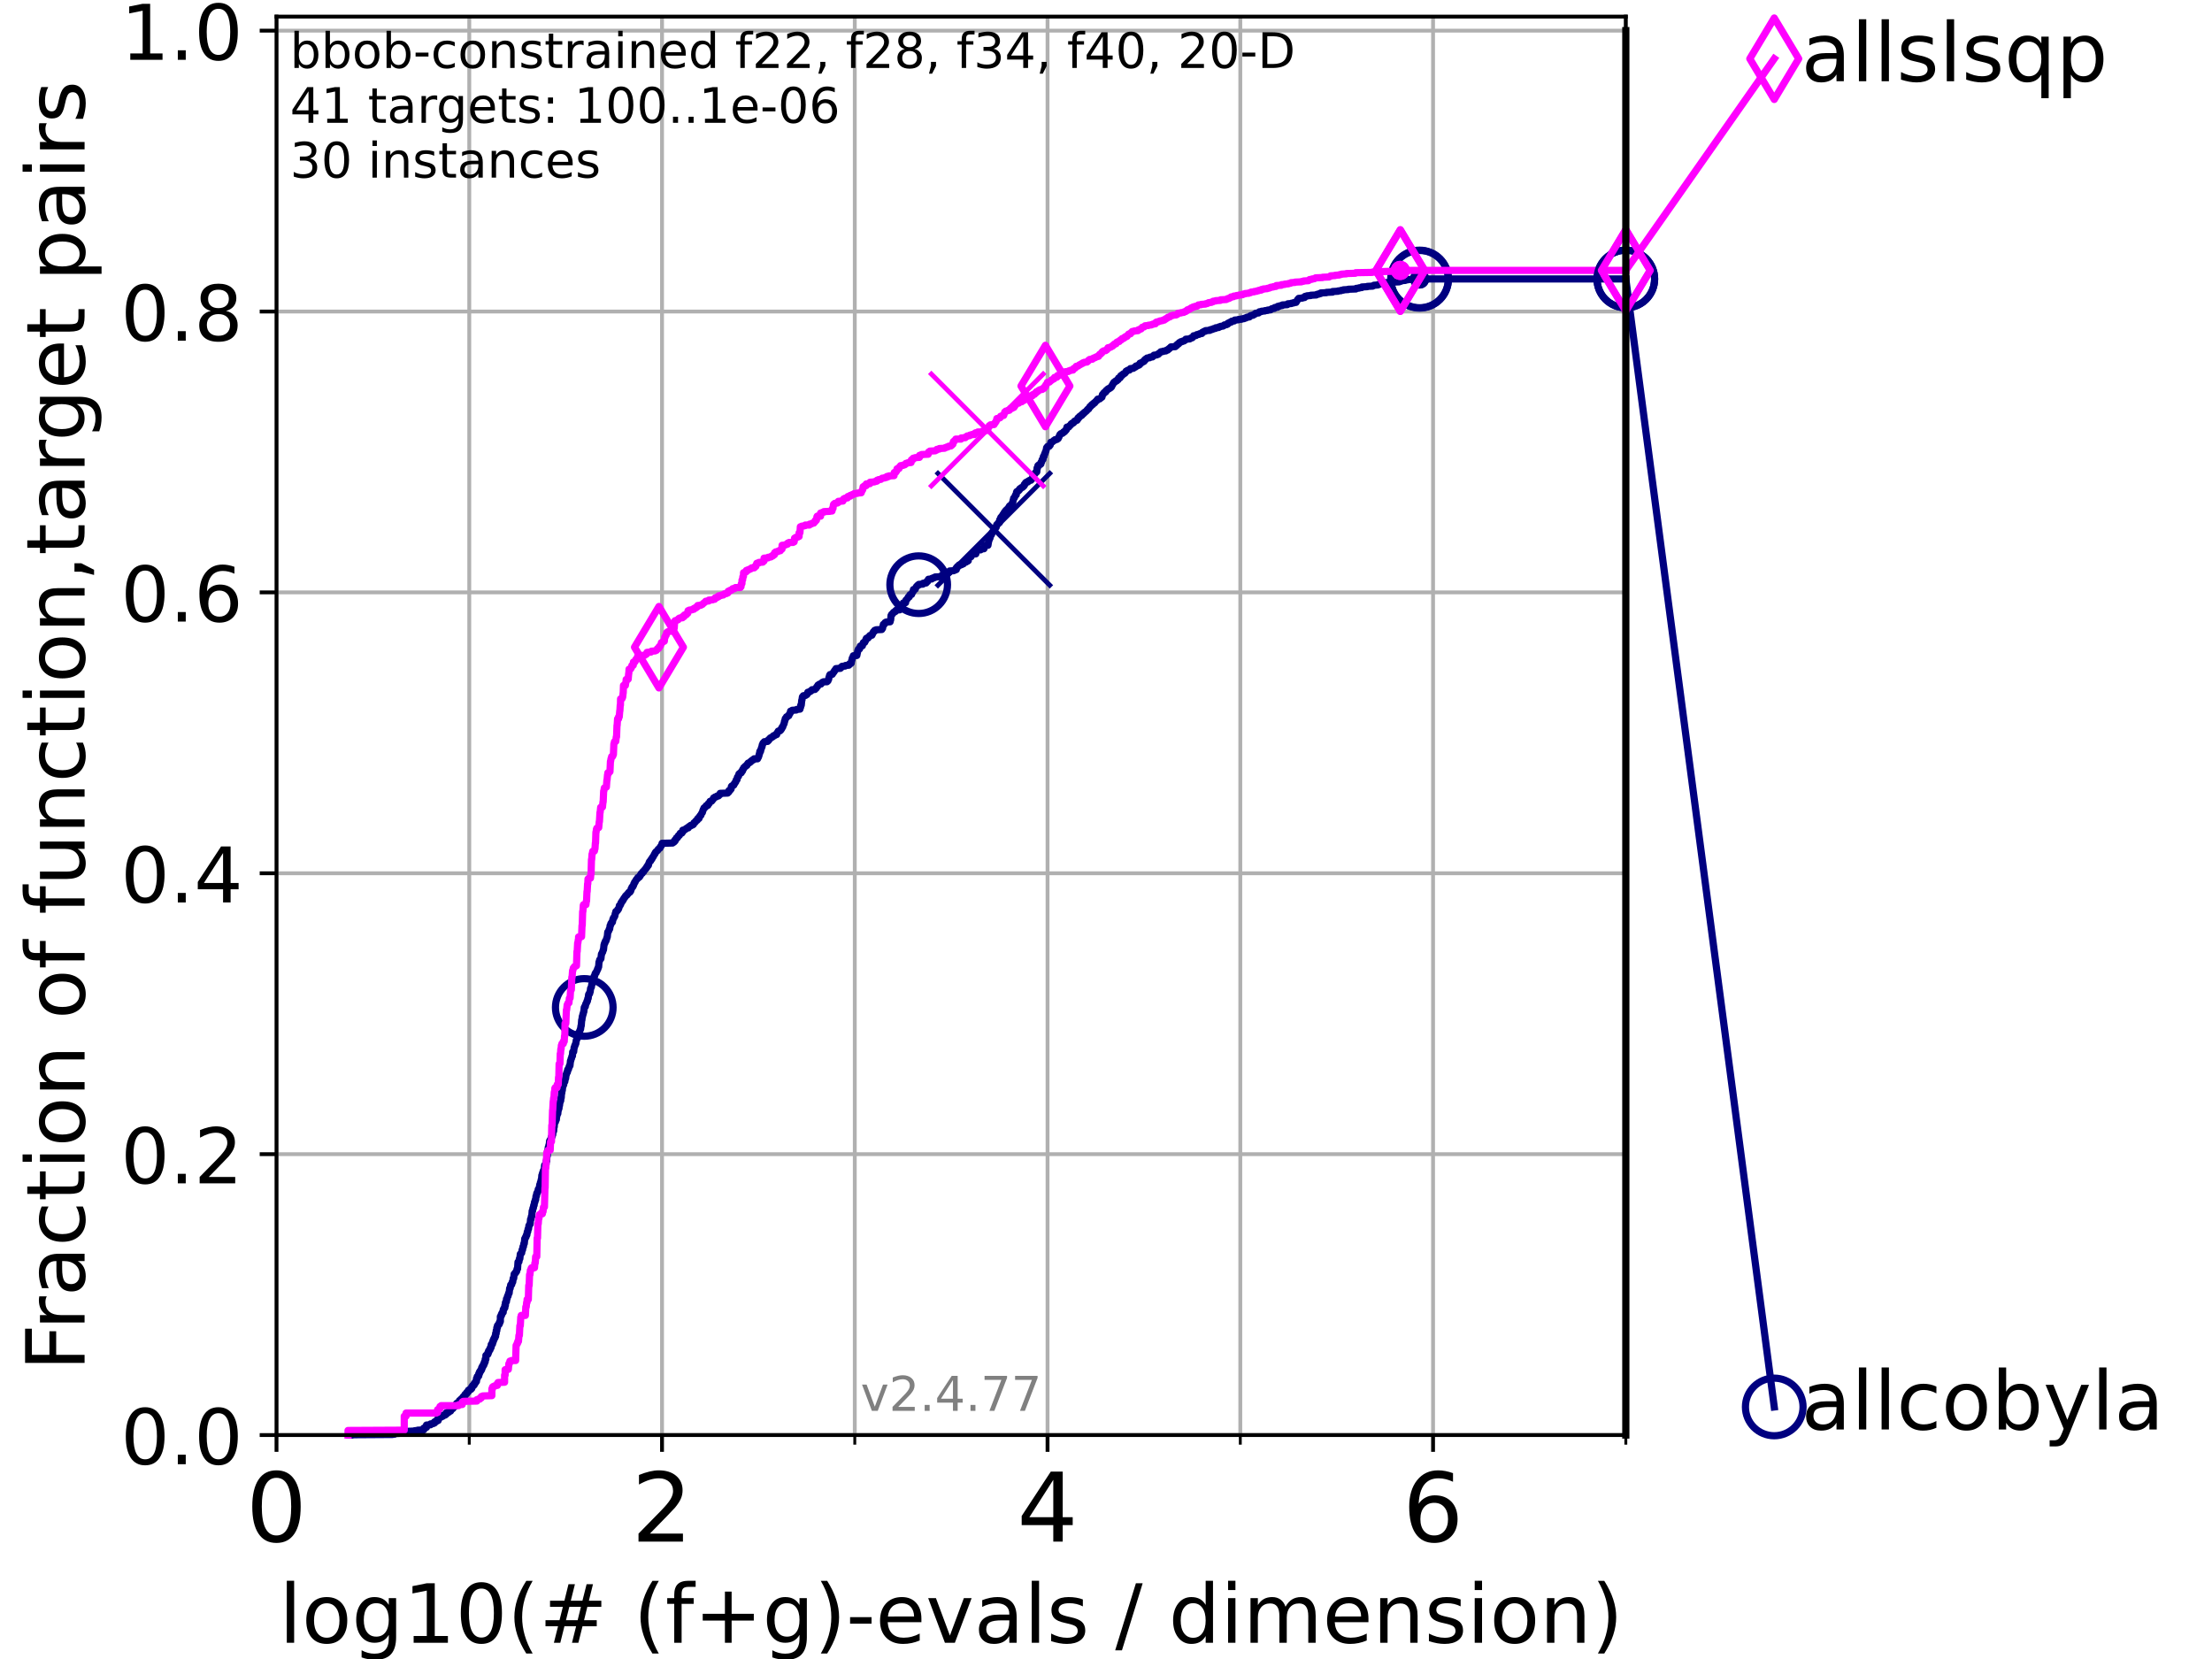 <?xml version="1.0" encoding="utf-8" standalone="no"?>
<!DOCTYPE svg PUBLIC "-//W3C//DTD SVG 1.1//EN"
  "http://www.w3.org/Graphics/SVG/1.1/DTD/svg11.dtd">
<!-- Created with matplotlib (https://matplotlib.org/) -->
<svg height="345.6pt" version="1.1" viewBox="0 0 460.8 345.6" width="460.8pt" xmlns="http://www.w3.org/2000/svg" xmlns:xlink="http://www.w3.org/1999/xlink">
 <defs>
  <style type="text/css">*{stroke-linecap:butt;stroke-linejoin:round;}</style>
 </defs>
 <g id="figure_1">
  <g id="patch_1">
   <path d="M 0 345.6 
L 460.8 345.6 
L 460.8 0 
L 0 0 
z
" style="fill:#ffffff;"/>
  </g>
  <g id="axes_1">
   <g id="patch_2">
    <path d="M 57.6 298.944 
L 338.688 298.944 
L 338.688 3.456 
L 57.6 3.456 
z
" style="fill:#ffffff;"/>
   </g>
   <g id="matplotlib.axis_1">
    <g id="xtick_1">
     <g id="line2d_1">
      <path clip-path="url(#pa5e58725e5)" d="M 57.6 298.944 
L 57.6 3.456 
" style="fill:none;stroke:#b0b0b0;stroke-linecap:square;stroke-width:0.8;"/>
     </g>
     <g id="line2d_2">
      <defs>
       <path d="M 0 0 
L 0 3.5 
" id="mc7a730177f" style="stroke:#000000;stroke-width:0.8;"/>
      </defs>
      <g>
       <use style="stroke:#000000;stroke-width:0.8;" x="57.6" xlink:href="#mc7a730177f" y="298.944"/>
      </g>
     </g>
     <g id="text_1">
      <!-- 0 -->
      <g transform="translate(51.237 321.141)scale(0.2 -0.2)">
       <defs>
        <path d="M 31.781 66.406 
Q 24.172 66.406 20.328 58.906 
Q 16.5 51.422 16.5 36.375 
Q 16.5 21.391 20.328 13.891 
Q 24.172 6.391 31.781 6.391 
Q 39.453 6.391 43.281 13.891 
Q 47.125 21.391 47.125 36.375 
Q 47.125 51.422 43.281 58.906 
Q 39.453 66.406 31.781 66.406 
z
M 31.781 74.219 
Q 44.047 74.219 50.516 64.516 
Q 56.984 54.828 56.984 36.375 
Q 56.984 17.969 50.516 8.266 
Q 44.047 -1.422 31.781 -1.422 
Q 19.531 -1.422 13.062 8.266 
Q 6.594 17.969 6.594 36.375 
Q 6.594 54.828 13.062 64.516 
Q 19.531 74.219 31.781 74.219 
z
" id="DejaVuSans-48"/>
       </defs>
       <use xlink:href="#DejaVuSans-48"/>
      </g>
     </g>
    </g>
    <g id="xtick_2">
     <g id="line2d_3">
      <path clip-path="url(#pa5e58725e5)" d="M 137.911 298.944 
L 137.911 3.456 
" style="fill:none;stroke:#b0b0b0;stroke-linecap:square;stroke-width:0.8;"/>
     </g>
     <g id="line2d_4">
      <g>
       <use style="stroke:#000000;stroke-width:0.8;" x="137.911" xlink:href="#mc7a730177f" y="298.944"/>
      </g>
     </g>
     <g id="text_2">
      <!-- 2 -->
      <g transform="translate(131.548 321.141)scale(0.2 -0.2)">
       <defs>
        <path d="M 19.188 8.297 
L 53.609 8.297 
L 53.609 0 
L 7.328 0 
L 7.328 8.297 
Q 12.938 14.109 22.625 23.891 
Q 32.328 33.688 34.812 36.531 
Q 39.547 41.844 41.422 45.531 
Q 43.312 49.219 43.312 52.781 
Q 43.312 58.594 39.234 62.25 
Q 35.156 65.922 28.609 65.922 
Q 23.969 65.922 18.812 64.312 
Q 13.672 62.703 7.812 59.422 
L 7.812 69.391 
Q 13.766 71.781 18.938 73 
Q 24.125 74.219 28.422 74.219 
Q 39.75 74.219 46.484 68.547 
Q 53.219 62.891 53.219 53.422 
Q 53.219 48.922 51.531 44.891 
Q 49.859 40.875 45.406 35.406 
Q 44.188 33.984 37.641 27.219 
Q 31.109 20.453 19.188 8.297 
z
" id="DejaVuSans-50"/>
       </defs>
       <use xlink:href="#DejaVuSans-50"/>
      </g>
     </g>
    </g>
    <g id="xtick_3">
     <g id="line2d_5">
      <path clip-path="url(#pa5e58725e5)" d="M 218.222 298.944 
L 218.222 3.456 
" style="fill:none;stroke:#b0b0b0;stroke-linecap:square;stroke-width:0.8;"/>
     </g>
     <g id="line2d_6">
      <g>
       <use style="stroke:#000000;stroke-width:0.8;" x="218.222" xlink:href="#mc7a730177f" y="298.944"/>
      </g>
     </g>
     <g id="text_3">
      <!-- 4 -->
      <g transform="translate(211.859 321.141)scale(0.2 -0.2)">
       <defs>
        <path d="M 37.797 64.312 
L 12.891 25.391 
L 37.797 25.391 
z
M 35.203 72.906 
L 47.609 72.906 
L 47.609 25.391 
L 58.016 25.391 
L 58.016 17.188 
L 47.609 17.188 
L 47.609 0 
L 37.797 0 
L 37.797 17.188 
L 4.891 17.188 
L 4.891 26.703 
z
" id="DejaVuSans-52"/>
       </defs>
       <use xlink:href="#DejaVuSans-52"/>
      </g>
     </g>
    </g>
    <g id="xtick_4">
     <g id="line2d_7">
      <path clip-path="url(#pa5e58725e5)" d="M 298.533 298.944 
L 298.533 3.456 
" style="fill:none;stroke:#b0b0b0;stroke-linecap:square;stroke-width:0.8;"/>
     </g>
     <g id="line2d_8">
      <g>
       <use style="stroke:#000000;stroke-width:0.8;" x="298.533" xlink:href="#mc7a730177f" y="298.944"/>
      </g>
     </g>
     <g id="text_4">
      <!-- 6 -->
      <g transform="translate(292.17 321.141)scale(0.2 -0.2)">
       <defs>
        <path d="M 33.016 40.375 
Q 26.375 40.375 22.484 35.828 
Q 18.609 31.297 18.609 23.391 
Q 18.609 15.531 22.484 10.953 
Q 26.375 6.391 33.016 6.391 
Q 39.656 6.391 43.531 10.953 
Q 47.406 15.531 47.406 23.391 
Q 47.406 31.297 43.531 35.828 
Q 39.656 40.375 33.016 40.375 
z
M 52.594 71.297 
L 52.594 62.312 
Q 48.875 64.062 45.094 64.984 
Q 41.312 65.922 37.594 65.922 
Q 27.828 65.922 22.672 59.328 
Q 17.531 52.734 16.797 39.406 
Q 19.672 43.656 24.016 45.922 
Q 28.375 48.188 33.594 48.188 
Q 44.578 48.188 50.953 41.516 
Q 57.328 34.859 57.328 23.391 
Q 57.328 12.156 50.688 5.359 
Q 44.047 -1.422 33.016 -1.422 
Q 20.359 -1.422 13.672 8.266 
Q 6.984 17.969 6.984 36.375 
Q 6.984 53.656 15.188 63.938 
Q 23.391 74.219 37.203 74.219 
Q 40.922 74.219 44.703 73.484 
Q 48.484 72.75 52.594 71.297 
z
" id="DejaVuSans-54"/>
       </defs>
       <use xlink:href="#DejaVuSans-54"/>
      </g>
     </g>
    </g>
    <g id="xtick_5">
     <g id="line2d_9">
      <path clip-path="url(#pa5e58725e5)" d="M 97.755 298.944 
L 97.755 3.456 
" style="fill:none;stroke:#b0b0b0;stroke-linecap:square;stroke-width:0.8;"/>
     </g>
     <g id="line2d_10">
      <defs>
       <path d="M 0 0 
L 0 2 
" id="md061745e83" style="stroke:#000000;stroke-width:0.6;"/>
      </defs>
      <g>
       <use style="stroke:#000000;stroke-width:0.6;" x="97.755" xlink:href="#md061745e83" y="298.944"/>
      </g>
     </g>
    </g>
    <g id="xtick_6">
     <g id="line2d_11">
      <path clip-path="url(#pa5e58725e5)" d="M 178.066 298.944 
L 178.066 3.456 
" style="fill:none;stroke:#b0b0b0;stroke-linecap:square;stroke-width:0.8;"/>
     </g>
     <g id="line2d_12">
      <g>
       <use style="stroke:#000000;stroke-width:0.6;" x="178.066" xlink:href="#md061745e83" y="298.944"/>
      </g>
     </g>
    </g>
    <g id="xtick_7">
     <g id="line2d_13">
      <path clip-path="url(#pa5e58725e5)" d="M 258.377 298.944 
L 258.377 3.456 
" style="fill:none;stroke:#b0b0b0;stroke-linecap:square;stroke-width:0.8;"/>
     </g>
     <g id="line2d_14">
      <g>
       <use style="stroke:#000000;stroke-width:0.6;" x="258.377" xlink:href="#md061745e83" y="298.944"/>
      </g>
     </g>
    </g>
    <g id="xtick_8">
     <g id="line2d_15">
      <path clip-path="url(#pa5e58725e5)" d="M 338.688 298.944 
L 338.688 3.456 
" style="fill:none;stroke:#b0b0b0;stroke-linecap:square;stroke-width:0.8;"/>
     </g>
     <g id="line2d_16">
      <g>
       <use style="stroke:#000000;stroke-width:0.6;" x="338.688" xlink:href="#md061745e83" y="298.944"/>
      </g>
     </g>
    </g>
    <g id="text_5">
     <!-- log10(# (f+g)-evals / dimension) -->
     <g transform="translate(58.145 342.218)scale(0.17 -0.17)">
      <defs>
       <path d="M 9.422 75.984 
L 18.406 75.984 
L 18.406 0 
L 9.422 0 
z
" id="DejaVuSans-108"/>
       <path d="M 30.609 48.391 
Q 23.391 48.391 19.188 42.75 
Q 14.984 37.109 14.984 27.297 
Q 14.984 17.484 19.156 11.844 
Q 23.344 6.203 30.609 6.203 
Q 37.797 6.203 41.984 11.859 
Q 46.188 17.531 46.188 27.297 
Q 46.188 37.016 41.984 42.703 
Q 37.797 48.391 30.609 48.391 
z
M 30.609 56 
Q 42.328 56 49.016 48.375 
Q 55.719 40.766 55.719 27.297 
Q 55.719 13.875 49.016 6.219 
Q 42.328 -1.422 30.609 -1.422 
Q 18.844 -1.422 12.172 6.219 
Q 5.516 13.875 5.516 27.297 
Q 5.516 40.766 12.172 48.375 
Q 18.844 56 30.609 56 
z
" id="DejaVuSans-111"/>
       <path d="M 45.406 27.984 
Q 45.406 37.75 41.375 43.109 
Q 37.359 48.484 30.078 48.484 
Q 22.859 48.484 18.828 43.109 
Q 14.797 37.75 14.797 27.984 
Q 14.797 18.266 18.828 12.891 
Q 22.859 7.516 30.078 7.516 
Q 37.359 7.516 41.375 12.891 
Q 45.406 18.266 45.406 27.984 
z
M 54.391 6.781 
Q 54.391 -7.172 48.188 -13.984 
Q 42 -20.797 29.203 -20.797 
Q 24.469 -20.797 20.266 -20.094 
Q 16.062 -19.391 12.109 -17.922 
L 12.109 -9.188 
Q 16.062 -11.328 19.922 -12.344 
Q 23.781 -13.375 27.781 -13.375 
Q 36.625 -13.375 41.016 -8.766 
Q 45.406 -4.156 45.406 5.172 
L 45.406 9.625 
Q 42.625 4.781 38.281 2.391 
Q 33.938 0 27.875 0 
Q 17.828 0 11.672 7.656 
Q 5.516 15.328 5.516 27.984 
Q 5.516 40.672 11.672 48.328 
Q 17.828 56 27.875 56 
Q 33.938 56 38.281 53.609 
Q 42.625 51.219 45.406 46.391 
L 45.406 54.688 
L 54.391 54.688 
z
" id="DejaVuSans-103"/>
       <path d="M 12.406 8.297 
L 28.516 8.297 
L 28.516 63.922 
L 10.984 60.406 
L 10.984 69.391 
L 28.422 72.906 
L 38.281 72.906 
L 38.281 8.297 
L 54.391 8.297 
L 54.391 0 
L 12.406 0 
z
" id="DejaVuSans-49"/>
       <path d="M 31 75.875 
Q 24.469 64.656 21.281 53.656 
Q 18.109 42.672 18.109 31.391 
Q 18.109 20.125 21.312 9.062 
Q 24.516 -2 31 -13.188 
L 23.188 -13.188 
Q 15.875 -1.703 12.234 9.375 
Q 8.594 20.453 8.594 31.391 
Q 8.594 42.281 12.203 53.312 
Q 15.828 64.359 23.188 75.875 
z
" id="DejaVuSans-40"/>
       <path d="M 51.125 44 
L 36.922 44 
L 32.812 27.688 
L 47.125 27.688 
z
M 43.797 71.781 
L 38.719 51.516 
L 52.984 51.516 
L 58.109 71.781 
L 65.922 71.781 
L 60.891 51.516 
L 76.125 51.516 
L 76.125 44 
L 58.984 44 
L 54.984 27.688 
L 70.516 27.688 
L 70.516 20.219 
L 53.078 20.219 
L 48 0 
L 40.188 0 
L 45.219 20.219 
L 30.906 20.219 
L 25.875 0 
L 18.016 0 
L 23.094 20.219 
L 7.719 20.219 
L 7.719 27.688 
L 24.906 27.688 
L 29 44 
L 13.281 44 
L 13.281 51.516 
L 30.906 51.516 
L 35.891 71.781 
z
" id="DejaVuSans-35"/>
       <path id="DejaVuSans-32"/>
       <path d="M 37.109 75.984 
L 37.109 68.5 
L 28.516 68.5 
Q 23.688 68.5 21.797 66.547 
Q 19.922 64.594 19.922 59.516 
L 19.922 54.688 
L 34.719 54.688 
L 34.719 47.703 
L 19.922 47.703 
L 19.922 0 
L 10.891 0 
L 10.891 47.703 
L 2.297 47.703 
L 2.297 54.688 
L 10.891 54.688 
L 10.891 58.5 
Q 10.891 67.625 15.141 71.797 
Q 19.391 75.984 28.609 75.984 
z
" id="DejaVuSans-102"/>
       <path d="M 46 62.703 
L 46 35.5 
L 73.188 35.5 
L 73.188 27.203 
L 46 27.203 
L 46 0 
L 37.797 0 
L 37.797 27.203 
L 10.594 27.203 
L 10.594 35.5 
L 37.797 35.5 
L 37.797 62.703 
z
" id="DejaVuSans-43"/>
       <path d="M 8.016 75.875 
L 15.828 75.875 
Q 23.141 64.359 26.781 53.312 
Q 30.422 42.281 30.422 31.391 
Q 30.422 20.453 26.781 9.375 
Q 23.141 -1.703 15.828 -13.188 
L 8.016 -13.188 
Q 14.5 -2 17.703 9.062 
Q 20.906 20.125 20.906 31.391 
Q 20.906 42.672 17.703 53.656 
Q 14.5 64.656 8.016 75.875 
z
" id="DejaVuSans-41"/>
       <path d="M 4.891 31.391 
L 31.203 31.391 
L 31.203 23.391 
L 4.891 23.391 
z
" id="DejaVuSans-45"/>
       <path d="M 56.203 29.594 
L 56.203 25.203 
L 14.891 25.203 
Q 15.484 15.922 20.484 11.062 
Q 25.484 6.203 34.422 6.203 
Q 39.594 6.203 44.453 7.469 
Q 49.312 8.734 54.109 11.281 
L 54.109 2.781 
Q 49.266 0.734 44.188 -0.344 
Q 39.109 -1.422 33.891 -1.422 
Q 20.797 -1.422 13.156 6.188 
Q 5.516 13.812 5.516 26.812 
Q 5.516 40.234 12.766 48.109 
Q 20.016 56 32.328 56 
Q 43.359 56 49.781 48.891 
Q 56.203 41.797 56.203 29.594 
z
M 47.219 32.234 
Q 47.125 39.594 43.094 43.984 
Q 39.062 48.391 32.422 48.391 
Q 24.906 48.391 20.391 44.141 
Q 15.875 39.891 15.188 32.172 
z
" id="DejaVuSans-101"/>
       <path d="M 2.984 54.688 
L 12.5 54.688 
L 29.594 8.797 
L 46.688 54.688 
L 56.203 54.688 
L 35.688 0 
L 23.484 0 
z
" id="DejaVuSans-118"/>
       <path d="M 34.281 27.484 
Q 23.391 27.484 19.188 25 
Q 14.984 22.516 14.984 16.5 
Q 14.984 11.719 18.141 8.906 
Q 21.297 6.109 26.703 6.109 
Q 34.188 6.109 38.703 11.406 
Q 43.219 16.703 43.219 25.484 
L 43.219 27.484 
z
M 52.203 31.203 
L 52.203 0 
L 43.219 0 
L 43.219 8.297 
Q 40.141 3.328 35.547 0.953 
Q 30.953 -1.422 24.312 -1.422 
Q 15.922 -1.422 10.953 3.297 
Q 6 8.016 6 15.922 
Q 6 25.141 12.172 29.828 
Q 18.359 34.516 30.609 34.516 
L 43.219 34.516 
L 43.219 35.406 
Q 43.219 41.609 39.141 45 
Q 35.062 48.391 27.688 48.391 
Q 23 48.391 18.547 47.266 
Q 14.109 46.141 10.016 43.891 
L 10.016 52.203 
Q 14.938 54.109 19.578 55.047 
Q 24.219 56 28.609 56 
Q 40.484 56 46.344 49.844 
Q 52.203 43.703 52.203 31.203 
z
" id="DejaVuSans-97"/>
       <path d="M 44.281 53.078 
L 44.281 44.578 
Q 40.484 46.531 36.375 47.5 
Q 32.281 48.484 27.875 48.484 
Q 21.188 48.484 17.844 46.438 
Q 14.5 44.391 14.5 40.281 
Q 14.5 37.156 16.891 35.375 
Q 19.281 33.594 26.516 31.984 
L 29.594 31.297 
Q 39.156 29.25 43.188 25.516 
Q 47.219 21.781 47.219 15.094 
Q 47.219 7.469 41.188 3.016 
Q 35.156 -1.422 24.609 -1.422 
Q 20.219 -1.422 15.453 -0.562 
Q 10.688 0.297 5.422 2 
L 5.422 11.281 
Q 10.406 8.688 15.234 7.391 
Q 20.062 6.109 24.812 6.109 
Q 31.156 6.109 34.562 8.281 
Q 37.984 10.453 37.984 14.406 
Q 37.984 18.062 35.516 20.016 
Q 33.062 21.969 24.703 23.781 
L 21.578 24.516 
Q 13.234 26.266 9.516 29.906 
Q 5.812 33.547 5.812 39.891 
Q 5.812 47.609 11.281 51.797 
Q 16.75 56 26.812 56 
Q 31.781 56 36.172 55.266 
Q 40.578 54.547 44.281 53.078 
z
" id="DejaVuSans-115"/>
       <path d="M 25.391 72.906 
L 33.688 72.906 
L 8.297 -9.281 
L 0 -9.281 
z
" id="DejaVuSans-47"/>
       <path d="M 45.406 46.391 
L 45.406 75.984 
L 54.391 75.984 
L 54.391 0 
L 45.406 0 
L 45.406 8.203 
Q 42.578 3.328 38.25 0.953 
Q 33.938 -1.422 27.875 -1.422 
Q 17.969 -1.422 11.734 6.484 
Q 5.516 14.406 5.516 27.297 
Q 5.516 40.188 11.734 48.094 
Q 17.969 56 27.875 56 
Q 33.938 56 38.25 53.625 
Q 42.578 51.266 45.406 46.391 
z
M 14.797 27.297 
Q 14.797 17.391 18.875 11.75 
Q 22.953 6.109 30.078 6.109 
Q 37.203 6.109 41.297 11.75 
Q 45.406 17.391 45.406 27.297 
Q 45.406 37.203 41.297 42.844 
Q 37.203 48.484 30.078 48.484 
Q 22.953 48.484 18.875 42.844 
Q 14.797 37.203 14.797 27.297 
z
" id="DejaVuSans-100"/>
       <path d="M 9.422 54.688 
L 18.406 54.688 
L 18.406 0 
L 9.422 0 
z
M 9.422 75.984 
L 18.406 75.984 
L 18.406 64.594 
L 9.422 64.594 
z
" id="DejaVuSans-105"/>
       <path d="M 52 44.188 
Q 55.375 50.25 60.062 53.125 
Q 64.75 56 71.094 56 
Q 79.641 56 84.281 50.016 
Q 88.922 44.047 88.922 33.016 
L 88.922 0 
L 79.891 0 
L 79.891 32.719 
Q 79.891 40.578 77.094 44.375 
Q 74.312 48.188 68.609 48.188 
Q 61.625 48.188 57.562 43.547 
Q 53.516 38.922 53.516 30.906 
L 53.516 0 
L 44.484 0 
L 44.484 32.719 
Q 44.484 40.625 41.703 44.406 
Q 38.922 48.188 33.109 48.188 
Q 26.219 48.188 22.156 43.531 
Q 18.109 38.875 18.109 30.906 
L 18.109 0 
L 9.078 0 
L 9.078 54.688 
L 18.109 54.688 
L 18.109 46.188 
Q 21.188 51.219 25.484 53.609 
Q 29.781 56 35.688 56 
Q 41.656 56 45.828 52.969 
Q 50 49.953 52 44.188 
z
" id="DejaVuSans-109"/>
       <path d="M 54.891 33.016 
L 54.891 0 
L 45.906 0 
L 45.906 32.719 
Q 45.906 40.484 42.875 44.328 
Q 39.844 48.188 33.797 48.188 
Q 26.516 48.188 22.312 43.547 
Q 18.109 38.922 18.109 30.906 
L 18.109 0 
L 9.078 0 
L 9.078 54.688 
L 18.109 54.688 
L 18.109 46.188 
Q 21.344 51.125 25.703 53.562 
Q 30.078 56 35.797 56 
Q 45.219 56 50.047 50.172 
Q 54.891 44.344 54.891 33.016 
z
" id="DejaVuSans-110"/>
      </defs>
      <use xlink:href="#DejaVuSans-108"/>
      <use x="27.783" xlink:href="#DejaVuSans-111"/>
      <use x="88.965" xlink:href="#DejaVuSans-103"/>
      <use x="152.441" xlink:href="#DejaVuSans-49"/>
      <use x="216.064" xlink:href="#DejaVuSans-48"/>
      <use x="279.688" xlink:href="#DejaVuSans-40"/>
      <use x="318.701" xlink:href="#DejaVuSans-35"/>
      <use x="402.49" xlink:href="#DejaVuSans-32"/>
      <use x="434.277" xlink:href="#DejaVuSans-40"/>
      <use x="473.291" xlink:href="#DejaVuSans-102"/>
      <use x="508.496" xlink:href="#DejaVuSans-43"/>
      <use x="592.285" xlink:href="#DejaVuSans-103"/>
      <use x="655.762" xlink:href="#DejaVuSans-41"/>
      <use x="694.775" xlink:href="#DejaVuSans-45"/>
      <use x="730.859" xlink:href="#DejaVuSans-101"/>
      <use x="792.383" xlink:href="#DejaVuSans-118"/>
      <use x="851.562" xlink:href="#DejaVuSans-97"/>
      <use x="912.842" xlink:href="#DejaVuSans-108"/>
      <use x="940.625" xlink:href="#DejaVuSans-115"/>
      <use x="992.725" xlink:href="#DejaVuSans-32"/>
      <use x="1024.512" xlink:href="#DejaVuSans-47"/>
      <use x="1058.203" xlink:href="#DejaVuSans-32"/>
      <use x="1089.99" xlink:href="#DejaVuSans-100"/>
      <use x="1153.467" xlink:href="#DejaVuSans-105"/>
      <use x="1181.25" xlink:href="#DejaVuSans-109"/>
      <use x="1278.662" xlink:href="#DejaVuSans-101"/>
      <use x="1340.186" xlink:href="#DejaVuSans-110"/>
      <use x="1403.564" xlink:href="#DejaVuSans-115"/>
      <use x="1455.664" xlink:href="#DejaVuSans-105"/>
      <use x="1483.447" xlink:href="#DejaVuSans-111"/>
      <use x="1544.629" xlink:href="#DejaVuSans-110"/>
      <use x="1608.008" xlink:href="#DejaVuSans-41"/>
     </g>
    </g>
   </g>
   <g id="matplotlib.axis_2">
    <g id="ytick_1">
     <g id="line2d_17">
      <path clip-path="url(#pa5e58725e5)" d="M 57.6 298.944 
L 338.688 298.944 
" style="fill:none;stroke:#b0b0b0;stroke-linecap:square;stroke-width:0.8;"/>
     </g>
     <g id="line2d_18">
      <defs>
       <path d="M 0 0 
L -3.5 0 
" id="m588b658fbf" style="stroke:#000000;stroke-width:0.8;"/>
      </defs>
      <g>
       <use style="stroke:#000000;stroke-width:0.8;" x="57.6" xlink:href="#m588b658fbf" y="298.944"/>
      </g>
     </g>
     <g id="text_6">
      <!-- 0.0 -->
      <g transform="translate(25.155 305.023)scale(0.16 -0.16)">
       <defs>
        <path d="M 10.688 12.406 
L 21 12.406 
L 21 0 
L 10.688 0 
z
" id="DejaVuSans-46"/>
       </defs>
       <use xlink:href="#DejaVuSans-48"/>
       <use x="63.623" xlink:href="#DejaVuSans-46"/>
       <use x="95.41" xlink:href="#DejaVuSans-48"/>
      </g>
     </g>
    </g>
    <g id="ytick_2">
     <g id="line2d_19">
      <path clip-path="url(#pa5e58725e5)" d="M 57.6 240.432 
L 338.688 240.432 
" style="fill:none;stroke:#b0b0b0;stroke-linecap:square;stroke-width:0.8;"/>
     </g>
     <g id="line2d_20">
      <g>
       <use style="stroke:#000000;stroke-width:0.8;" x="57.6" xlink:href="#m588b658fbf" y="240.432"/>
      </g>
     </g>
     <g id="text_7">
      <!-- 0.2 -->
      <g transform="translate(25.155 246.51)scale(0.16 -0.16)">
       <use xlink:href="#DejaVuSans-48"/>
       <use x="63.623" xlink:href="#DejaVuSans-46"/>
       <use x="95.41" xlink:href="#DejaVuSans-50"/>
      </g>
     </g>
    </g>
    <g id="ytick_3">
     <g id="line2d_21">
      <path clip-path="url(#pa5e58725e5)" d="M 57.6 181.919 
L 338.688 181.919 
" style="fill:none;stroke:#b0b0b0;stroke-linecap:square;stroke-width:0.8;"/>
     </g>
     <g id="line2d_22">
      <g>
       <use style="stroke:#000000;stroke-width:0.8;" x="57.6" xlink:href="#m588b658fbf" y="181.919"/>
      </g>
     </g>
     <g id="text_8">
      <!-- 0.4 -->
      <g transform="translate(25.155 187.998)scale(0.16 -0.16)">
       <use xlink:href="#DejaVuSans-48"/>
       <use x="63.623" xlink:href="#DejaVuSans-46"/>
       <use x="95.41" xlink:href="#DejaVuSans-52"/>
      </g>
     </g>
    </g>
    <g id="ytick_4">
     <g id="line2d_23">
      <path clip-path="url(#pa5e58725e5)" d="M 57.6 123.407 
L 338.688 123.407 
" style="fill:none;stroke:#b0b0b0;stroke-linecap:square;stroke-width:0.8;"/>
     </g>
     <g id="line2d_24">
      <g>
       <use style="stroke:#000000;stroke-width:0.8;" x="57.6" xlink:href="#m588b658fbf" y="123.407"/>
      </g>
     </g>
     <g id="text_9">
      <!-- 0.6 -->
      <g transform="translate(25.155 129.485)scale(0.16 -0.16)">
       <use xlink:href="#DejaVuSans-48"/>
       <use x="63.623" xlink:href="#DejaVuSans-46"/>
       <use x="95.41" xlink:href="#DejaVuSans-54"/>
      </g>
     </g>
    </g>
    <g id="ytick_5">
     <g id="line2d_25">
      <path clip-path="url(#pa5e58725e5)" d="M 57.6 64.894 
L 338.688 64.894 
" style="fill:none;stroke:#b0b0b0;stroke-linecap:square;stroke-width:0.8;"/>
     </g>
     <g id="line2d_26">
      <g>
       <use style="stroke:#000000;stroke-width:0.8;" x="57.6" xlink:href="#m588b658fbf" y="64.894"/>
      </g>
     </g>
     <g id="text_10">
      <!-- 0.8 -->
      <g transform="translate(25.155 70.973)scale(0.16 -0.16)">
       <defs>
        <path d="M 31.781 34.625 
Q 24.75 34.625 20.719 30.859 
Q 16.703 27.094 16.703 20.516 
Q 16.703 13.922 20.719 10.156 
Q 24.75 6.391 31.781 6.391 
Q 38.812 6.391 42.859 10.172 
Q 46.922 13.969 46.922 20.516 
Q 46.922 27.094 42.891 30.859 
Q 38.875 34.625 31.781 34.625 
z
M 21.922 38.812 
Q 15.578 40.375 12.031 44.719 
Q 8.5 49.078 8.5 55.328 
Q 8.5 64.062 14.719 69.141 
Q 20.953 74.219 31.781 74.219 
Q 42.672 74.219 48.875 69.141 
Q 55.078 64.062 55.078 55.328 
Q 55.078 49.078 51.531 44.719 
Q 48 40.375 41.703 38.812 
Q 48.828 37.156 52.797 32.312 
Q 56.781 27.484 56.781 20.516 
Q 56.781 9.906 50.312 4.234 
Q 43.844 -1.422 31.781 -1.422 
Q 19.734 -1.422 13.25 4.234 
Q 6.781 9.906 6.781 20.516 
Q 6.781 27.484 10.781 32.312 
Q 14.797 37.156 21.922 38.812 
z
M 18.312 54.391 
Q 18.312 48.734 21.844 45.562 
Q 25.391 42.391 31.781 42.391 
Q 38.141 42.391 41.719 45.562 
Q 45.312 48.734 45.312 54.391 
Q 45.312 60.062 41.719 63.234 
Q 38.141 66.406 31.781 66.406 
Q 25.391 66.406 21.844 63.234 
Q 18.312 60.062 18.312 54.391 
z
" id="DejaVuSans-56"/>
       </defs>
       <use xlink:href="#DejaVuSans-48"/>
       <use x="63.623" xlink:href="#DejaVuSans-46"/>
       <use x="95.41" xlink:href="#DejaVuSans-56"/>
      </g>
     </g>
    </g>
    <g id="ytick_6">
     <g id="line2d_27">
      <path clip-path="url(#pa5e58725e5)" d="M 57.6 6.382 
L 338.688 6.382 
" style="fill:none;stroke:#b0b0b0;stroke-linecap:square;stroke-width:0.8;"/>
     </g>
     <g id="line2d_28">
      <g>
       <use style="stroke:#000000;stroke-width:0.8;" x="57.6" xlink:href="#m588b658fbf" y="6.382"/>
      </g>
     </g>
     <g id="text_11">
      <!-- 1.0 -->
      <g transform="translate(25.155 12.46)scale(0.16 -0.16)">
       <use xlink:href="#DejaVuSans-49"/>
       <use x="63.623" xlink:href="#DejaVuSans-46"/>
       <use x="95.41" xlink:href="#DejaVuSans-48"/>
      </g>
     </g>
    </g>
    <g id="text_12">
     <!-- Fraction of function,target pairs -->
     <g transform="translate(17.62 285.585)rotate(-90)scale(0.17 -0.17)">
      <defs>
       <path d="M 9.812 72.906 
L 51.703 72.906 
L 51.703 64.594 
L 19.672 64.594 
L 19.672 43.109 
L 48.578 43.109 
L 48.578 34.812 
L 19.672 34.812 
L 19.672 0 
L 9.812 0 
z
" id="DejaVuSans-70"/>
       <path d="M 41.109 46.297 
Q 39.594 47.172 37.812 47.578 
Q 36.031 48 33.891 48 
Q 26.266 48 22.188 43.047 
Q 18.109 38.094 18.109 28.812 
L 18.109 0 
L 9.078 0 
L 9.078 54.688 
L 18.109 54.688 
L 18.109 46.188 
Q 20.953 51.172 25.484 53.578 
Q 30.031 56 36.531 56 
Q 37.453 56 38.578 55.875 
Q 39.703 55.766 41.062 55.516 
z
" id="DejaVuSans-114"/>
       <path d="M 48.781 52.594 
L 48.781 44.188 
Q 44.969 46.297 41.141 47.344 
Q 37.312 48.391 33.406 48.391 
Q 24.656 48.391 19.812 42.844 
Q 14.984 37.312 14.984 27.297 
Q 14.984 17.281 19.812 11.734 
Q 24.656 6.203 33.406 6.203 
Q 37.312 6.203 41.141 7.25 
Q 44.969 8.297 48.781 10.406 
L 48.781 2.094 
Q 45.016 0.344 40.984 -0.531 
Q 36.969 -1.422 32.422 -1.422 
Q 20.062 -1.422 12.781 6.344 
Q 5.516 14.109 5.516 27.297 
Q 5.516 40.672 12.859 48.328 
Q 20.219 56 33.016 56 
Q 37.156 56 41.109 55.141 
Q 45.062 54.297 48.781 52.594 
z
" id="DejaVuSans-99"/>
       <path d="M 18.312 70.219 
L 18.312 54.688 
L 36.812 54.688 
L 36.812 47.703 
L 18.312 47.703 
L 18.312 18.016 
Q 18.312 11.328 20.141 9.422 
Q 21.969 7.516 27.594 7.516 
L 36.812 7.516 
L 36.812 0 
L 27.594 0 
Q 17.188 0 13.234 3.875 
Q 9.281 7.766 9.281 18.016 
L 9.281 47.703 
L 2.688 47.703 
L 2.688 54.688 
L 9.281 54.688 
L 9.281 70.219 
z
" id="DejaVuSans-116"/>
       <path d="M 8.5 21.578 
L 8.5 54.688 
L 17.484 54.688 
L 17.484 21.922 
Q 17.484 14.156 20.5 10.266 
Q 23.531 6.391 29.594 6.391 
Q 36.859 6.391 41.078 11.031 
Q 45.312 15.672 45.312 23.688 
L 45.312 54.688 
L 54.297 54.688 
L 54.297 0 
L 45.312 0 
L 45.312 8.406 
Q 42.047 3.422 37.719 1 
Q 33.406 -1.422 27.688 -1.422 
Q 18.266 -1.422 13.375 4.438 
Q 8.5 10.297 8.5 21.578 
z
M 31.109 56 
z
" id="DejaVuSans-117"/>
       <path d="M 11.719 12.406 
L 22.016 12.406 
L 22.016 4 
L 14.016 -11.625 
L 7.719 -11.625 
L 11.719 4 
z
" id="DejaVuSans-44"/>
       <path d="M 18.109 8.203 
L 18.109 -20.797 
L 9.078 -20.797 
L 9.078 54.688 
L 18.109 54.688 
L 18.109 46.391 
Q 20.953 51.266 25.266 53.625 
Q 29.594 56 35.594 56 
Q 45.562 56 51.781 48.094 
Q 58.016 40.188 58.016 27.297 
Q 58.016 14.406 51.781 6.484 
Q 45.562 -1.422 35.594 -1.422 
Q 29.594 -1.422 25.266 0.953 
Q 20.953 3.328 18.109 8.203 
z
M 48.688 27.297 
Q 48.688 37.203 44.609 42.844 
Q 40.531 48.484 33.406 48.484 
Q 26.266 48.484 22.188 42.844 
Q 18.109 37.203 18.109 27.297 
Q 18.109 17.391 22.188 11.75 
Q 26.266 6.109 33.406 6.109 
Q 40.531 6.109 44.609 11.75 
Q 48.688 17.391 48.688 27.297 
z
" id="DejaVuSans-112"/>
      </defs>
      <use xlink:href="#DejaVuSans-70"/>
      <use x="50.27" xlink:href="#DejaVuSans-114"/>
      <use x="91.383" xlink:href="#DejaVuSans-97"/>
      <use x="152.662" xlink:href="#DejaVuSans-99"/>
      <use x="207.643" xlink:href="#DejaVuSans-116"/>
      <use x="246.852" xlink:href="#DejaVuSans-105"/>
      <use x="274.635" xlink:href="#DejaVuSans-111"/>
      <use x="335.816" xlink:href="#DejaVuSans-110"/>
      <use x="399.195" xlink:href="#DejaVuSans-32"/>
      <use x="430.982" xlink:href="#DejaVuSans-111"/>
      <use x="492.164" xlink:href="#DejaVuSans-102"/>
      <use x="527.369" xlink:href="#DejaVuSans-32"/>
      <use x="559.156" xlink:href="#DejaVuSans-102"/>
      <use x="594.361" xlink:href="#DejaVuSans-117"/>
      <use x="657.74" xlink:href="#DejaVuSans-110"/>
      <use x="721.119" xlink:href="#DejaVuSans-99"/>
      <use x="776.1" xlink:href="#DejaVuSans-116"/>
      <use x="815.309" xlink:href="#DejaVuSans-105"/>
      <use x="843.092" xlink:href="#DejaVuSans-111"/>
      <use x="904.273" xlink:href="#DejaVuSans-110"/>
      <use x="967.652" xlink:href="#DejaVuSans-44"/>
      <use x="999.439" xlink:href="#DejaVuSans-116"/>
      <use x="1038.648" xlink:href="#DejaVuSans-97"/>
      <use x="1099.928" xlink:href="#DejaVuSans-114"/>
      <use x="1139.291" xlink:href="#DejaVuSans-103"/>
      <use x="1202.768" xlink:href="#DejaVuSans-101"/>
      <use x="1264.291" xlink:href="#DejaVuSans-116"/>
      <use x="1303.5" xlink:href="#DejaVuSans-32"/>
      <use x="1335.287" xlink:href="#DejaVuSans-112"/>
      <use x="1398.764" xlink:href="#DejaVuSans-97"/>
      <use x="1460.043" xlink:href="#DejaVuSans-105"/>
      <use x="1487.826" xlink:href="#DejaVuSans-114"/>
      <use x="1528.939" xlink:href="#DejaVuSans-115"/>
     </g>
    </g>
   </g>
   <g id="line2d_29">
    <defs>
     <path d="M 0 1.5 
C 0.398 1.5 0.779 1.342 1.061 1.061 
C 1.342 0.779 1.5 0.398 1.5 0 
C 1.5 -0.398 1.342 -0.779 1.061 -1.061 
C 0.779 -1.342 0.398 -1.5 0 -1.5 
C -0.398 -1.5 -0.779 -1.342 -1.061 -1.061 
C -1.342 -0.779 -1.5 -0.398 -1.5 0 
C -1.5 0.398 -1.342 0.779 -1.061 1.061 
C -0.779 1.342 -0.398 1.5 0 1.5 
z
" id="m138eb6773b" style="stroke:#000080;"/>
    </defs>
    <g>
     <use style="fill:#000080;stroke:#000080;" x="295.727" xlink:href="#m138eb6773b" y="58.115"/>
     <use style="fill:#000080;stroke:#000080;" x="295.727" xlink:href="#m138eb6773b" y="58.115"/>
    </g>
   </g>
   <g id="line2d_30">
    <path d="M 72.868 298.944 
L 72.868 298.885 
L 81.776 298.825 
L 81.776 298.766 
L 82.207 298.766 
L 82.207 298.647 
L 83.438 298.587 
L 83.438 298.528 
L 83.83 298.528 
L 83.83 298.349 
L 84.956 298.29 
L 84.956 298.171 
L 86.351 298.112 
L 86.351 298.052 
L 87.01 297.993 
L 87.01 297.933 
L 88.256 297.874 
L 88.256 297.517 
L 88.554 297.517 
L 88.554 297.338 
L 88.847 297.338 
L 88.847 296.863 
L 89.698 296.803 
L 89.698 296.625 
L 90.243 296.565 
L 90.243 296.447 
L 90.509 296.447 
L 90.509 296.209 
L 90.771 296.209 
L 90.771 296.03 
L 91.03 296.03 
L 91.03 295.911 
L 91.284 295.911 
L 91.284 295.376 
L 91.535 295.376 
L 91.535 295.257 
L 91.783 295.257 
L 91.783 295.138 
L 92.027 295.138 
L 92.027 295.019 
L 92.267 295.019 
L 92.267 294.841 
L 92.738 294.782 
L 92.738 294.603 
L 92.969 294.603 
L 92.969 294.306 
L 93.422 294.246 
L 93.422 294.068 
L 93.645 294.068 
L 93.645 293.949 
L 93.864 293.949 
L 93.864 293.592 
L 94.081 293.592 
L 94.081 293.473 
L 94.295 293.473 
L 94.295 293.235 
L 94.506 293.235 
L 94.506 292.879 
L 94.921 292.879 
L 94.921 292.641 
L 95.125 292.641 
L 95.125 292.344 
L 95.327 292.344 
L 95.327 292.225 
L 95.526 292.225 
L 95.526 292.106 
L 95.723 292.106 
L 95.723 291.749 
L 95.918 291.749 
L 95.918 291.63 
L 96.111 291.63 
L 96.111 291.392 
L 96.49 291.333 
L 96.49 290.976 
L 96.676 290.976 
L 96.676 290.797 
L 96.861 290.797 
L 96.861 290.5 
L 97.044 290.5 
L 97.044 290.322 
L 97.224 290.322 
L 97.224 290.084 
L 97.403 290.084 
L 97.403 289.905 
L 97.58 289.905 
L 97.58 289.608 
L 97.755 289.608 
L 97.755 289.489 
L 98.101 289.43 
L 98.101 289.251 
L 98.271 289.251 
L 98.271 288.895 
L 98.439 288.895 
L 98.439 288.657 
L 98.606 288.657 
L 98.606 288.538 
L 98.772 288.538 
L 98.772 288.24 
L 98.935 288.24 
L 98.935 288.003 
L 99.098 288.003 
L 99.098 287.765 
L 99.258 287.765 
L 99.258 287.17 
L 99.418 287.17 
L 99.418 286.754 
L 99.575 286.754 
L 99.575 286.635 
L 99.732 286.635 
L 99.732 286.159 
L 99.887 286.159 
L 99.887 285.802 
L 100.04 285.802 
L 100.04 285.565 
L 100.193 285.565 
L 100.193 285.327 
L 100.344 285.327 
L 100.344 284.911 
L 100.493 284.911 
L 100.493 284.613 
L 100.642 284.613 
L 100.642 284.375 
L 100.789 284.375 
L 100.789 284.019 
L 100.935 284.019 
L 100.935 283.662 
L 101.08 283.662 
L 101.08 283.127 
L 101.223 283.127 
L 101.223 282.354 
L 101.366 282.354 
L 101.366 282.235 
L 101.507 282.235 
L 101.507 282.116 
L 101.647 282.116 
L 101.647 281.759 
L 101.786 281.759 
L 101.786 281.402 
L 101.924 281.402 
L 101.924 281.224 
L 102.06 281.224 
L 102.06 280.926 
L 102.196 280.926 
L 102.196 280.629 
L 102.331 280.629 
L 102.331 280.094 
L 102.465 280.094 
L 102.465 279.975 
L 102.597 279.975 
L 102.597 279.559 
L 102.729 279.559 
L 102.729 279.202 
L 102.859 279.202 
L 102.859 278.905 
L 102.989 278.905 
L 102.989 278.667 
L 103.118 278.667 
L 103.118 278.369 
L 103.246 278.369 
L 103.246 277.775 
L 103.372 277.775 
L 103.372 277.18 
L 103.498 277.18 
L 103.498 276.586 
L 103.623 276.586 
L 103.623 276.169 
L 103.747 276.169 
L 103.747 275.991 
L 103.871 275.991 
L 103.871 275.872 
L 103.993 275.872 
L 103.993 275.575 
L 104.115 275.575 
L 104.115 275.277 
L 104.235 275.277 
L 104.235 274.266 
L 104.355 274.266 
L 104.355 274.029 
L 104.474 274.029 
L 104.474 273.731 
L 104.592 273.731 
L 104.592 273.493 
L 104.71 273.493 
L 104.71 273.375 
L 104.826 273.375 
L 104.826 272.839 
L 104.942 272.839 
L 104.942 272.601 
L 105.057 272.601 
L 105.057 272.423 
L 105.172 272.423 
L 105.172 271.947 
L 105.285 271.947 
L 105.285 271.353 
L 105.398 271.353 
L 105.398 271.115 
L 105.51 271.115 
L 105.51 270.58 
L 105.622 270.58 
L 105.733 269.985 
L 105.843 269.985 
L 105.952 269.39 
L 106.061 269.39 
L 106.169 268.38 
L 106.276 268.38 
L 106.383 267.666 
L 106.594 267.607 
L 106.699 267.071 
L 106.803 267.071 
L 106.906 266.298 
L 107.009 266.298 
L 107.111 265.406 
L 107.213 265.406 
L 107.314 265.169 
L 107.415 265.169 
L 107.515 264.871 
L 107.614 264.871 
L 107.713 264.336 
L 107.811 264.336 
L 107.909 262.909 
L 108.103 262.849 
L 108.199 262.195 
L 108.294 262.195 
L 108.389 261.244 
L 108.484 261.244 
L 108.578 261.006 
L 108.671 261.006 
L 108.764 260.352 
L 108.857 260.352 
L 108.949 259.698 
L 109.04 259.698 
L 109.132 259.044 
L 109.222 259.044 
L 109.312 258.033 
L 109.402 258.033 
L 109.491 257.676 
L 109.58 257.676 
L 109.668 257.26 
L 109.756 257.26 
L 109.843 256.606 
L 109.93 256.606 
L 110.017 256.011 
L 110.103 256.011 
L 110.189 255.297 
L 110.274 255.297 
L 110.359 255 
L 110.443 255 
L 110.527 253.989 
L 110.611 253.989 
L 110.694 253.395 
L 110.777 253.395 
L 110.86 252.265 
L 110.942 252.265 
L 111.023 251.67 
L 111.105 251.67 
L 111.186 251.076 
L 111.266 251.076 
L 111.346 250.421 
L 111.426 250.421 
L 111.506 249.946 
L 111.585 249.946 
L 111.663 249.173 
L 111.742 249.173 
L 111.82 248.578 
L 111.897 248.578 
L 111.975 248.281 
L 112.052 248.281 
L 112.128 247.746 
L 112.205 247.746 
L 112.281 247.508 
L 112.356 247.508 
L 112.432 246.794 
L 112.507 246.794 
L 112.581 246.318 
L 112.656 246.318 
L 112.73 245.783 
L 112.804 245.783 
L 112.877 244.832 
L 112.95 244.832 
L 113.023 244.356 
L 113.095 244.356 
L 113.168 243.94 
L 113.24 243.94 
L 113.311 243.643 
L 113.383 243.643 
L 113.454 242.751 
L 113.524 242.751 
L 113.524 242.632 
L 113.735 242.632 
L 113.804 241.859 
L 113.874 241.859 
L 113.943 240.788 
L 114.012 240.788 
L 114.08 239.718 
L 114.148 239.718 
L 114.216 239.004 
L 114.284 239.004 
L 114.352 238.529 
L 114.419 238.529 
L 114.486 237.696 
L 114.552 237.696 
L 114.619 237.458 
L 114.685 237.458 
L 114.685 237.339 
L 114.817 237.339 
L 114.882 236.804 
L 115.012 236.745 
L 115.077 236.388 
L 115.141 236.388 
L 115.206 235.674 
L 115.333 235.615 
L 115.397 234.723 
L 115.46 234.723 
L 115.523 233.772 
L 115.711 233.712 
L 115.773 233.296 
L 115.897 233.236 
L 115.959 232.463 
L 116.02 232.463 
L 116.081 232.047 
L 116.203 231.988 
L 116.263 231.274 
L 116.323 231.274 
L 116.383 230.917 
L 116.443 230.917 
L 116.503 230.263 
L 116.562 230.263 
L 116.621 229.609 
L 116.68 229.609 
L 116.739 229.312 
L 116.798 229.312 
L 116.856 228.658 
L 116.914 228.658 
L 116.972 227.706 
L 117.03 227.706 
L 117.088 227.112 
L 117.145 227.112 
L 117.203 226.398 
L 117.26 226.398 
L 117.317 225.982 
L 117.43 225.982 
L 117.486 225.447 
L 117.542 225.447 
L 117.542 225.328 
L 117.654 225.328 
L 117.765 224.674 
L 117.821 224.674 
L 117.931 223.841 
L 117.985 223.841 
L 118.094 223.365 
L 118.203 223.365 
L 118.257 222.83 
L 118.417 222.771 
L 118.524 222.295 
L 118.577 222.295 
L 118.629 221.998 
L 118.734 221.998 
L 118.839 220.987 
L 118.891 220.987 
L 118.994 220.511 
L 119.046 220.511 
L 119.148 220.035 
L 119.25 219.976 
L 119.301 219.143 
L 119.503 219.084 
L 119.603 218.192 
L 119.652 218.192 
L 119.752 217.776 
L 119.801 217.776 
L 119.899 217.419 
L 119.948 217.419 
L 120.045 216.705 
L 120.094 216.705 
L 120.191 216.289 
L 120.287 216.289 
L 120.382 215.695 
L 120.43 215.695 
L 120.525 215.159 
L 120.666 215.1 
L 120.759 214.743 
L 120.806 214.743 
L 120.899 214.386 
L 120.945 214.386 
L 121.037 213.673 
L 121.083 213.673 
L 121.174 212.483 
L 121.219 212.483 
L 121.31 211.71 
L 121.355 211.71 
L 121.445 211.235 
L 121.49 211.235 
L 121.579 210.759 
L 121.624 210.759 
L 121.712 209.867 
L 121.8 209.808 
L 121.8 209.689 
L 121.931 209.689 
L 122.018 209.154 
L 122.062 209.154 
L 122.148 208.916 
L 122.191 208.916 
L 122.277 208.559 
L 122.362 208.559 
L 122.447 208.024 
L 122.531 207.964 
L 122.615 207.191 
L 122.699 207.191 
L 122.699 207.013 
L 122.824 207.013 
L 122.906 206.597 
L 122.948 206.597 
L 123.03 205.883 
L 123.071 205.883 
L 123.152 205.645 
L 123.193 205.645 
L 123.274 205.051 
L 123.354 204.991 
L 123.434 204.634 
L 123.474 204.634 
L 123.554 204.218 
L 123.594 204.218 
L 123.673 203.623 
L 123.712 203.623 
L 123.751 203.386 
L 123.869 203.326 
L 123.947 202.91 
L 123.985 202.91 
L 124.024 202.731 
L 124.178 202.672 
L 124.255 202.375 
L 124.331 202.315 
L 124.407 202.077 
L 124.444 202.077 
L 124.482 201.839 
L 124.557 201.839 
L 124.632 201.483 
L 124.707 201.423 
L 124.781 200.412 
L 124.818 200.412 
L 124.928 199.937 
L 125.038 199.877 
L 125.147 199.699 
L 125.183 199.699 
L 125.292 198.747 
L 125.363 198.688 
L 125.471 198.391 
L 125.542 198.331 
L 125.648 197.915 
L 125.718 197.855 
L 125.823 196.844 
L 125.858 196.844 
L 125.927 196.488 
L 126.031 196.428 
L 126.1 196.071 
L 126.236 196.012 
L 126.338 195.596 
L 126.372 195.596 
L 126.473 195.179 
L 126.507 195.179 
L 126.607 194.169 
L 126.674 194.169 
L 126.773 193.931 
L 126.806 193.931 
L 126.905 193.574 
L 127.003 193.515 
L 127.1 192.801 
L 127.165 192.801 
L 127.262 192.385 
L 127.39 192.325 
L 127.421 192.147 
L 127.58 192.087 
L 127.674 191.493 
L 127.737 191.493 
L 127.799 191.195 
L 127.923 191.136 
L 128.016 190.898 
L 128.077 190.839 
L 128.169 190.303 
L 128.23 190.244 
L 128.291 189.887 
L 128.471 189.828 
L 128.471 189.768 
L 128.62 189.709 
L 128.68 189.471 
L 128.827 189.412 
L 128.915 189.114 
L 128.944 189.114 
L 129.031 188.638 
L 129.205 188.579 
L 129.291 188.341 
L 129.319 188.341 
L 129.376 188.044 
L 129.49 187.984 
L 129.574 187.747 
L 129.714 187.687 
L 129.77 187.449 
L 129.881 187.39 
L 129.991 187.092 
L 130.046 187.092 
L 130.155 186.914 
L 130.237 186.855 
L 130.291 186.676 
L 130.371 186.676 
L 130.452 186.498 
L 130.638 186.438 
L 130.744 186.2 
L 130.875 186.141 
L 130.979 185.903 
L 131.236 185.844 
L 131.313 185.665 
L 131.389 185.606 
L 131.49 185.13 
L 131.566 185.13 
L 131.666 184.773 
L 131.84 184.714 
L 131.938 184.476 
L 131.963 184.476 
L 132.036 184.119 
L 132.133 184.06 
L 132.206 183.762 
L 132.303 183.762 
L 132.399 183.525 
L 132.446 183.465 
L 132.518 183.287 
L 132.565 183.287 
L 132.66 183.108 
L 132.801 183.049 
L 132.871 182.811 
L 133.148 182.752 
L 133.216 182.633 
L 133.262 182.633 
L 133.307 182.395 
L 133.443 182.335 
L 133.488 182.157 
L 133.578 182.097 
L 133.578 181.979 
L 133.8 181.919 
L 133.888 181.622 
L 134.106 181.562 
L 134.171 181.324 
L 134.279 181.265 
L 134.386 181.087 
L 134.492 181.027 
L 134.556 180.849 
L 134.703 180.789 
L 134.787 180.492 
L 134.891 180.492 
L 134.953 180.254 
L 135.077 180.254 
L 135.179 179.778 
L 135.22 179.719 
L 135.281 179.54 
L 135.382 179.481 
L 135.422 179.362 
L 135.522 179.362 
L 135.622 179.124 
L 135.662 179.124 
L 135.662 179.005 
L 135.8 178.946 
L 135.898 178.649 
L 135.996 178.589 
L 136.093 178.411 
L 136.112 178.411 
L 136.209 178.173 
L 136.266 178.113 
L 136.362 177.876 
L 136.438 177.876 
L 136.532 177.578 
L 136.627 177.519 
L 136.683 177.4 
L 136.813 177.34 
L 136.906 177.221 
L 136.998 177.162 
L 137.108 176.924 
L 137.235 176.865 
L 137.308 176.746 
L 137.469 176.686 
L 137.576 176.389 
L 137.647 176.329 
L 137.753 176.211 
L 137.788 176.151 
L 137.893 175.794 
L 137.928 175.735 
L 137.928 175.675 
L 140.112 175.616 
L 140.158 175.497 
L 140.386 175.437 
L 140.462 175.2 
L 140.627 175.2 
L 140.627 174.962 
L 140.79 174.902 
L 140.878 174.664 
L 140.922 174.664 
L 140.922 174.546 
L 141.141 174.486 
L 141.214 174.308 
L 141.257 174.308 
L 141.329 174.07 
L 141.542 174.01 
L 141.641 173.713 
L 141.697 173.654 
L 141.697 173.594 
L 142.059 173.535 
L 142.086 173.356 
L 142.223 173.297 
L 142.236 172.94 
L 142.613 172.881 
L 142.613 172.821 
L 142.799 172.762 
L 142.799 172.702 
L 142.943 172.643 
L 143.047 172.524 
L 143.382 172.464 
L 143.471 172.226 
L 143.647 172.167 
L 143.647 172.108 
L 143.884 172.048 
L 143.897 171.929 
L 144.264 171.87 
L 144.349 171.751 
L 144.445 171.751 
L 144.552 171.513 
L 144.576 171.453 
L 144.576 171.394 
L 144.765 171.334 
L 144.871 171.216 
L 144.918 171.156 
L 144.941 171.037 
L 145.08 170.978 
L 145.08 170.918 
L 145.253 170.859 
L 145.322 170.561 
L 145.615 170.502 
L 145.638 170.205 
L 145.761 170.145 
L 145.86 169.907 
L 146.004 169.848 
L 146.102 169.551 
L 146.145 169.491 
L 146.254 169.313 
L 146.319 169.253 
L 146.426 168.837 
L 146.447 168.837 
L 146.522 168.599 
L 146.586 168.54 
L 146.66 168.302 
L 146.838 168.242 
L 146.891 168.123 
L 147.015 168.064 
L 147.118 167.826 
L 147.465 167.767 
L 147.555 167.41 
L 147.755 167.35 
L 147.854 167.053 
L 147.922 166.994 
L 147.922 166.934 
L 148.263 166.875 
L 148.359 166.696 
L 148.454 166.637 
L 148.502 166.518 
L 148.597 166.458 
L 148.653 166.221 
L 148.878 166.161 
L 148.934 166.042 
L 149.246 165.983 
L 149.31 165.864 
L 149.678 165.804 
L 149.74 165.626 
L 149.942 165.566 
L 150.021 165.269 
L 151.586 165.21 
L 151.625 165.091 
L 151.712 165.031 
L 151.712 164.972 
L 151.831 164.972 
L 151.862 164.675 
L 152.103 164.615 
L 152.18 164.437 
L 152.295 164.377 
L 152.356 163.842 
L 152.455 163.783 
L 152.455 163.723 
L 152.688 163.664 
L 152.688 163.604 
L 152.867 163.545 
L 152.963 163.247 
L 153.065 163.188 
L 153.16 162.95 
L 153.269 162.891 
L 153.37 162.474 
L 153.534 162.415 
L 153.627 161.88 
L 153.733 161.82 
L 153.824 161.701 
L 153.852 161.701 
L 153.936 161.226 
L 154.136 161.166 
L 154.15 161.047 
L 154.416 160.988 
L 154.524 160.631 
L 154.658 160.631 
L 154.731 160.274 
L 154.864 160.215 
L 154.936 159.917 
L 155.073 159.858 
L 155.184 159.68 
L 155.371 159.62 
L 155.403 159.501 
L 155.6 159.442 
L 155.707 159.144 
L 155.832 159.085 
L 155.845 158.966 
L 156.111 158.907 
L 156.111 158.847 
L 156.282 158.788 
L 156.391 158.609 
L 156.566 158.55 
L 156.607 158.431 
L 156.768 158.371 
L 156.768 158.312 
L 157.038 158.252 
L 157.09 158.074 
L 157.81 158.074 
L 157.893 157.836 
L 157.97 157.777 
L 158.075 157.479 
L 158.086 157.479 
L 158.19 157.004 
L 158.244 156.944 
L 158.288 156.528 
L 158.428 156.528 
L 158.535 156.052 
L 158.583 155.993 
L 158.674 155.636 
L 158.743 155.577 
L 158.795 155.16 
L 158.869 155.101 
L 158.953 154.804 
L 159.015 154.804 
L 159.119 154.625 
L 159.232 154.566 
L 159.232 154.506 
L 159.907 154.447 
L 159.981 154.268 
L 160.094 154.268 
L 160.094 154.09 
L 160.278 154.03 
L 160.375 153.852 
L 160.461 153.793 
L 160.461 153.733 
L 160.68 153.674 
L 160.68 153.614 
L 160.877 153.555 
L 160.877 153.495 
L 161.045 153.436 
L 161.146 153.257 
L 161.425 153.198 
L 161.506 153.079 
L 161.801 153.02 
L 161.89 152.663 
L 161.982 152.603 
L 162.065 152.425 
L 162.122 152.425 
L 162.122 152.306 
L 162.488 152.247 
L 162.577 152.068 
L 162.666 152.068 
L 162.691 151.89 
L 162.834 151.83 
L 162.9 151.533 
L 163.041 151.474 
L 163.152 151.117 
L 163.206 151.057 
L 163.303 150.76 
L 163.356 150.701 
L 163.425 150.225 
L 163.481 150.225 
L 163.59 149.69 
L 163.729 149.63 
L 163.84 149.333 
L 164.063 149.273 
L 164.118 149.154 
L 164.322 149.095 
L 164.41 148.798 
L 164.494 148.738 
L 164.589 148.56 
L 164.611 148.56 
L 164.686 148.144 
L 164.999 148.084 
L 165.032 147.965 
L 165.891 147.906 
L 165.968 147.787 
L 166.647 147.727 
L 166.744 147.311 
L 166.784 147.311 
L 166.814 146.895 
L 166.917 146.895 
L 167.019 145.884 
L 167.065 145.824 
L 167.16 145.17 
L 167.248 145.111 
L 167.351 144.933 
L 167.806 144.873 
L 167.891 144.754 
L 168.09 144.695 
L 168.191 144.516 
L 168.222 144.457 
L 168.268 144.219 
L 168.61 144.159 
L 168.679 144.041 
L 168.902 143.981 
L 168.972 143.862 
L 169.13 143.803 
L 169.153 143.684 
L 169.77 143.624 
L 169.88 143.446 
L 170.027 143.386 
L 170.137 143.089 
L 170.301 143.03 
L 170.388 142.732 
L 170.528 142.673 
L 170.638 142.554 
L 171.034 142.494 
L 171.102 142.316 
L 171.221 142.257 
L 171.316 142.138 
L 171.584 142.078 
L 171.584 142.019 
L 172.279 142.019 
L 172.279 141.9 
L 172.475 141.84 
L 172.549 141.603 
L 172.611 141.543 
L 172.702 141.067 
L 172.747 141.008 
L 172.829 140.651 
L 172.905 140.592 
L 172.905 140.532 
L 173.379 140.473 
L 173.458 140.294 
L 173.542 140.235 
L 173.619 140.056 
L 173.72 139.997 
L 173.811 139.759 
L 173.92 139.7 
L 173.989 139.521 
L 174.083 139.462 
L 174.151 139.283 
L 175.067 139.224 
L 175.146 139.105 
L 175.205 139.046 
L 175.205 138.986 
L 175.34 138.986 
L 175.41 138.808 
L 176.061 138.748 
L 176.132 138.629 
L 176.837 138.57 
L 176.908 138.332 
L 177.175 138.273 
L 177.175 138.213 
L 177.323 138.154 
L 177.412 137.618 
L 177.455 137.559 
L 177.55 137.083 
L 177.602 137.024 
L 177.685 136.845 
L 177.758 136.786 
L 177.763 136.608 
L 178.493 136.548 
L 178.6 136.013 
L 178.625 135.953 
L 178.694 135.537 
L 178.761 135.478 
L 178.816 135.24 
L 179.07 135.18 
L 179.129 134.824 
L 179.193 134.764 
L 179.218 134.586 
L 179.65 134.526 
L 179.747 134.11 
L 179.781 134.051 
L 179.853 133.872 
L 180.136 133.813 
L 180.202 133.575 
L 180.296 133.515 
L 180.393 133.159 
L 180.449 133.099 
L 180.481 132.98 
L 180.836 132.921 
L 180.929 132.683 
L 181.1 132.623 
L 181.204 132.505 
L 181.227 132.445 
L 181.227 132.386 
L 181.641 132.326 
L 181.74 132.088 
L 181.763 132.088 
L 181.837 131.791 
L 181.891 131.791 
L 181.955 131.613 
L 182.138 131.553 
L 182.21 131.315 
L 182.521 131.256 
L 182.521 131.196 
L 183.69 131.137 
L 183.772 130.958 
L 183.851 130.899 
L 183.953 130.364 
L 183.972 130.364 
L 184.019 130.067 
L 184.276 130.007 
L 184.371 129.71 
L 184.572 129.65 
L 184.572 129.591 
L 185.426 129.531 
L 185.516 129.115 
L 185.543 129.115 
L 185.62 128.223 
L 185.674 128.164 
L 185.748 127.985 
L 185.904 127.926 
L 185.994 127.747 
L 186.083 127.688 
L 186.128 127.569 
L 186.329 127.51 
L 186.329 127.45 
L 186.53 127.391 
L 186.579 127.212 
L 186.725 127.153 
L 186.725 127.093 
L 187.44 127.034 
L 187.543 126.558 
L 187.885 126.499 
L 187.996 126.201 
L 188.064 126.142 
L 188.167 125.607 
L 188.647 125.547 
L 188.731 125.012 
L 188.833 124.953 
L 188.913 124.834 
L 189.004 124.774 
L 189.105 124.596 
L 189.152 124.536 
L 189.18 124.417 
L 189.405 124.358 
L 189.501 124.001 
L 189.584 123.942 
L 189.584 123.882 
L 189.91 123.823 
L 189.974 123.585 
L 190.039 123.526 
L 190.137 123.288 
L 190.221 123.228 
L 190.285 122.812 
L 190.649 122.752 
L 190.746 122.515 
L 190.788 122.455 
L 190.899 122.217 
L 190.997 122.158 
L 191.106 121.979 
L 191.349 121.92 
L 191.396 121.742 
L 192.257 121.682 
L 192.291 121.504 
L 192.925 121.444 
L 192.987 121.206 
L 193.227 121.147 
L 193.281 120.909 
L 193.397 120.85 
L 193.411 120.671 
L 194.095 120.612 
L 194.105 120.493 
L 194.407 120.433 
L 194.407 120.374 
L 194.741 120.314 
L 194.796 120.196 
L 195.958 120.136 
L 195.958 120.017 
L 196.222 119.958 
L 196.222 119.898 
L 196.438 119.839 
L 196.479 119.541 
L 196.918 119.482 
L 196.991 119.244 
L 197.774 119.185 
L 197.818 118.947 
L 198.671 118.887 
L 198.671 118.828 
L 198.965 118.768 
L 198.965 118.709 
L 199.222 118.649 
L 199.258 118.233 
L 199.379 118.233 
L 199.474 117.995 
L 199.725 117.936 
L 199.79 117.698 
L 200.307 117.639 
L 200.408 117.52 
L 200.685 117.46 
L 200.718 117.163 
L 201.225 117.103 
L 201.234 116.984 
L 201.54 116.925 
L 201.54 116.866 
L 201.707 116.806 
L 201.761 116.033 
L 202.278 115.974 
L 202.323 115.617 
L 202.603 115.557 
L 202.62 115.438 
L 203.283 115.379 
L 203.366 114.844 
L 203.404 114.784 
L 203.42 114.606 
L 204.274 114.546 
L 204.274 114.487 
L 204.436 114.428 
L 204.436 114.368 
L 204.981 114.309 
L 205.027 113.654 
L 205.807 113.595 
L 205.918 112.941 
L 205.935 112.881 
L 206.021 112.465 
L 206.094 112.406 
L 206.166 112.168 
L 206.234 112.108 
L 206.344 111.514 
L 206.502 111.454 
L 206.602 111.216 
L 206.642 111.157 
L 206.72 110.86 
L 206.804 110.8 
L 206.867 110.681 
L 206.965 110.622 
L 207.02 110.265 
L 207.274 110.206 
L 207.299 109.908 
L 207.521 109.849 
L 207.631 109.314 
L 207.796 109.254 
L 207.806 109.135 
L 207.912 109.135 
L 207.95 108.957 
L 208.187 108.897 
L 208.249 108.303 
L 208.355 108.243 
L 208.45 107.886 
L 208.505 107.827 
L 208.505 107.768 
L 208.631 107.708 
L 208.712 107.53 
L 208.841 107.47 
L 208.94 107.173 
L 209.108 107.113 
L 209.208 106.757 
L 209.414 106.697 
L 209.425 106.459 
L 209.555 106.4 
L 209.581 106.281 
L 209.894 106.222 
L 209.937 105.924 
L 210.137 105.865 
L 210.239 105.508 
L 210.316 105.448 
L 210.316 105.389 
L 210.564 105.33 
L 210.672 105.092 
L 210.754 105.032 
L 210.828 104.854 
L 210.963 104.794 
L 211.066 104.14 
L 211.105 104.081 
L 211.162 103.783 
L 211.301 103.724 
L 211.39 103.486 
L 211.438 103.427 
L 211.541 103.129 
L 211.702 103.07 
L 211.758 102.535 
L 211.814 102.535 
L 211.814 102.416 
L 212.037 102.356 
L 212.037 102.297 
L 212.202 102.237 
L 212.209 102.118 
L 212.365 102.059 
L 212.44 101.821 
L 212.612 101.762 
L 212.612 101.702 
L 212.769 101.643 
L 212.769 101.583 
L 212.999 101.524 
L 213.073 101.405 
L 213.2 101.345 
L 213.304 101.227 
L 213.361 101.167 
L 213.377 100.929 
L 213.542 100.87 
L 213.638 100.572 
L 213.784 100.513 
L 213.784 100.454 
L 214.13 100.394 
L 214.207 100.216 
L 214.417 100.156 
L 214.417 100.097 
L 214.774 100.037 
L 214.825 99.859 
L 214.986 99.799 
L 215.08 99.621 
L 215.113 99.621 
L 215.183 99.145 
L 215.254 99.145 
L 215.264 98.967 
L 215.413 98.907 
L 215.474 98.729 
L 215.628 98.67 
L 215.731 98.432 
L 215.862 98.372 
L 215.862 98.313 
L 215.975 98.313 
L 216.046 97.48 
L 216.16 97.421 
L 216.218 97.005 
L 216.397 96.945 
L 216.418 96.826 
L 216.713 96.767 
L 216.713 96.707 
L 216.842 96.648 
L 216.875 96.291 
L 216.994 96.232 
L 217.103 95.756 
L 217.277 95.696 
L 217.355 95.102 
L 217.502 95.042 
L 217.604 94.567 
L 217.685 94.507 
L 217.747 94.21 
L 217.806 94.15 
L 217.907 93.853 
L 217.935 93.794 
L 218.031 93.258 
L 218.127 93.199 
L 218.216 93.021 
L 218.589 92.961 
L 218.675 92.783 
L 218.776 92.723 
L 218.877 92.247 
L 218.912 92.188 
L 218.912 92.129 
L 219.225 92.069 
L 219.324 91.95 
L 219.43 91.891 
L 219.516 91.772 
L 219.753 91.712 
L 219.773 91.593 
L 220.2 91.534 
L 220.282 91.415 
L 220.44 91.356 
L 220.527 91.118 
L 220.596 91.058 
L 220.692 90.761 
L 220.744 90.701 
L 220.804 90.523 
L 220.896 90.464 
L 220.994 90.345 
L 221.294 90.285 
L 221.294 90.226 
L 221.471 90.166 
L 221.547 89.988 
L 221.79 89.928 
L 221.898 89.691 
L 222.06 89.631 
L 222.074 89.512 
L 222.184 89.453 
L 222.257 88.977 
L 222.675 88.918 
L 222.751 88.739 
L 222.885 88.68 
L 222.992 88.561 
L 223.057 88.501 
L 223.139 88.323 
L 223.346 88.263 
L 223.361 88.144 
L 223.622 88.085 
L 223.708 87.966 
L 223.788 87.907 
L 223.861 87.728 
L 224.085 87.669 
L 224.085 87.609 
L 224.37 87.55 
L 224.478 87.371 
L 224.539 87.312 
L 224.559 87.074 
L 224.77 87.015 
L 224.86 86.777 
L 225.065 86.717 
L 225.097 86.598 
L 225.35 86.539 
L 225.446 86.301 
L 225.645 86.242 
L 225.659 86.123 
L 225.83 86.063 
L 225.861 85.944 
L 226.009 85.885 
L 226.009 85.825 
L 226.155 85.766 
L 226.252 85.647 
L 226.362 85.588 
L 226.462 85.409 
L 226.579 85.35 
L 226.626 85.231 
L 226.803 85.171 
L 226.912 84.933 
L 226.988 84.874 
L 227.059 84.696 
L 227.235 84.636 
L 227.335 84.458 
L 227.413 84.398 
L 227.413 84.339 
L 227.634 84.279 
L 227.635 84.16 
L 227.808 84.101 
L 227.848 83.982 
L 228.051 83.923 
L 228.135 83.744 
L 228.237 83.685 
L 228.322 83.566 
L 228.426 83.506 
L 228.426 83.447 
L 228.566 83.387 
L 228.669 83.15 
L 229.104 83.09 
L 229.198 82.971 
L 229.322 82.912 
L 229.431 82.793 
L 229.557 82.733 
L 229.657 82.198 
L 229.818 82.139 
L 229.89 81.901 
L 230.059 81.841 
L 230.075 81.722 
L 230.326 81.663 
L 230.416 81.366 
L 230.626 81.306 
L 230.686 81.128 
L 230.827 81.068 
L 230.827 81.009 
L 231.113 80.949 
L 231.143 80.83 
L 231.378 80.771 
L 231.474 80.652 
L 231.551 80.593 
L 231.612 80.355 
L 231.686 80.295 
L 231.771 80.176 
L 231.815 80.117 
L 231.852 79.938 
L 231.938 79.879 
L 232.045 79.641 
L 232.253 79.582 
L 232.355 79.403 
L 232.63 79.344 
L 232.703 79.165 
L 232.92 79.106 
L 233.028 78.749 
L 233.349 78.69 
L 233.429 78.511 
L 233.472 78.452 
L 233.483 78.273 
L 233.747 78.214 
L 233.789 78.036 
L 233.994 77.976 
L 234.057 77.857 
L 234.272 77.798 
L 234.272 77.738 
L 234.416 77.679 
L 234.473 77.56 
L 234.539 77.5 
L 234.593 77.322 
L 234.785 77.263 
L 234.886 77.144 
L 235.284 77.084 
L 235.362 76.965 
L 235.442 76.906 
L 235.479 76.787 
L 236.081 76.727 
L 236.081 76.668 
L 236.274 76.608 
L 236.368 76.49 
L 236.587 76.43 
L 236.64 76.252 
L 236.965 76.192 
L 236.965 76.133 
L 237.255 76.073 
L 237.255 76.014 
L 237.425 75.954 
L 237.486 75.657 
L 237.783 75.598 
L 237.883 75.479 
L 238.061 75.419 
L 238.061 75.36 
L 238.301 75.3 
L 238.369 75.181 
L 238.464 75.122 
L 238.477 74.943 
L 238.675 74.884 
L 238.702 74.765 
L 238.858 74.706 
L 238.961 74.587 
L 239.496 74.527 
L 239.535 74.408 
L 240.086 74.349 
L 240.191 74.17 
L 240.385 74.111 
L 240.389 73.992 
L 240.985 73.933 
L 240.985 73.873 
L 241.278 73.814 
L 241.376 73.635 
L 241.547 73.576 
L 241.633 73.457 
L 241.716 73.397 
L 241.821 73.279 
L 242.309 73.219 
L 242.309 73.16 
L 242.882 73.1 
L 242.941 72.981 
L 243.257 72.922 
L 243.363 72.743 
L 243.542 72.684 
L 243.589 72.565 
L 243.752 72.505 
L 243.853 72.387 
L 243.917 72.327 
L 243.917 72.268 
L 244.847 72.208 
L 244.922 72.03 
L 245.134 71.97 
L 245.243 71.732 
L 245.482 71.673 
L 245.482 71.614 
L 245.603 71.554 
L 245.66 71.376 
L 245.895 71.316 
L 245.971 71.197 
L 246.335 71.138 
L 246.335 71.078 
L 246.664 71.019 
L 246.764 70.9 
L 246.936 70.84 
L 247.023 70.662 
L 247.846 70.603 
L 247.846 70.543 
L 248.061 70.484 
L 248.061 70.424 
L 248.371 70.365 
L 248.473 70.246 
L 248.555 70.186 
L 248.648 69.949 
L 249.175 69.889 
L 249.175 69.83 
L 249.319 69.77 
L 249.319 69.711 
L 249.789 69.651 
L 249.871 69.532 
L 250.37 69.473 
L 250.453 69.235 
L 250.676 69.175 
L 250.766 69.057 
L 251.113 68.997 
L 251.147 68.878 
L 252.029 68.819 
L 252.071 68.7 
L 252.502 68.64 
L 252.502 68.581 
L 252.818 68.521 
L 252.818 68.462 
L 253.228 68.402 
L 253.267 68.284 
L 253.876 68.224 
L 253.923 68.105 
L 254.269 68.046 
L 254.269 67.986 
L 254.783 67.927 
L 254.783 67.867 
L 254.996 67.808 
L 255.058 67.689 
L 255.528 67.629 
L 255.528 67.57 
L 255.757 67.511 
L 255.794 67.332 
L 256.059 67.273 
L 256.153 67.154 
L 256.483 67.094 
L 256.586 66.916 
L 257.11 66.856 
L 257.212 66.678 
L 257.966 66.619 
L 257.966 66.559 
L 258.633 66.5 
L 258.633 66.44 
L 259.153 66.381 
L 259.153 66.321 
L 259.486 66.262 
L 259.486 66.202 
L 259.761 66.143 
L 259.761 66.083 
L 260.276 66.024 
L 260.384 65.846 
L 260.583 65.786 
L 260.583 65.727 
L 261.038 65.667 
L 261.114 65.548 
L 261.344 65.489 
L 261.344 65.429 
L 261.537 65.37 
L 261.601 65.251 
L 262.196 65.191 
L 262.2 65.072 
L 262.345 65.013 
L 262.345 64.954 
L 262.809 64.894 
L 262.809 64.835 
L 263.501 64.775 
L 263.501 64.716 
L 264.08 64.656 
L 264.08 64.597 
L 264.691 64.537 
L 264.773 64.418 
L 264.97 64.359 
L 264.97 64.299 
L 265.478 64.24 
L 265.563 64.062 
L 266.126 64.002 
L 266.178 63.824 
L 266.624 63.764 
L 266.624 63.705 
L 267.13 63.645 
L 267.146 63.526 
L 268.167 63.467 
L 268.276 63.289 
L 269.026 63.229 
L 269.026 63.17 
L 269.474 63.11 
L 269.474 63.051 
L 269.99 62.991 
L 270.05 62.872 
L 270.112 62.813 
L 270.222 62.575 
L 270.27 62.516 
L 270.328 62.397 
L 270.472 62.337 
L 270.534 62.159 
L 271.294 62.099 
L 271.294 62.04 
L 271.767 61.98 
L 271.861 61.743 
L 272.267 61.683 
L 272.267 61.624 
L 273.057 61.564 
L 273.057 61.505 
L 274.209 61.445 
L 274.32 61.326 
L 274.739 61.267 
L 274.739 61.207 
L 275.133 61.148 
L 275.147 61.029 
L 276.312 60.969 
L 276.312 60.91 
L 277.595 60.851 
L 277.596 60.732 
L 278.728 60.672 
L 278.728 60.613 
L 279.364 60.553 
L 279.364 60.494 
L 279.847 60.434 
L 279.847 60.375 
L 280.876 60.315 
L 280.876 60.256 
L 282.463 60.196 
L 282.509 60.078 
L 283.116 60.018 
L 283.116 59.959 
L 283.703 59.899 
L 283.708 59.78 
L 284.832 59.721 
L 284.832 59.661 
L 285.949 59.602 
L 285.949 59.542 
L 286.206 59.483 
L 286.206 59.423 
L 287.037 59.364 
L 287.037 59.304 
L 287.317 59.245 
L 287.317 59.186 
L 287.999 59.126 
L 288.041 59.007 
L 288.363 58.948 
L 288.363 58.888 
L 290.338 58.829 
L 290.338 58.769 
L 291.475 58.71 
L 291.475 58.65 
L 291.85 58.591 
L 291.886 58.472 
L 292.738 58.413 
L 292.738 58.353 
L 293.212 58.294 
L 293.212 58.234 
L 295.727 58.175 
L 295.727 58.115 
L 338.688 58.115 
L 338.688 58.115 
" style="fill:none;stroke:#000080;stroke-linecap:square;stroke-width:1.5;"/>
   </g>
   <g id="line2d_31">
    <defs>
     <path d="M 0 6 
C 1.591 6 3.117 5.368 4.243 4.243 
C 5.368 3.117 6 1.591 6 0 
C 6 -1.591 5.368 -3.117 4.243 -4.243 
C 3.117 -5.368 1.591 -6 0 -6 
C -1.591 -6 -3.117 -5.368 -4.243 -4.243 
C -5.368 -3.117 -6 -1.591 -6 0 
C -6 1.591 -5.368 3.117 -4.243 4.243 
C -3.117 5.368 -1.591 6 0 6 
z
" id="ma57e50b082" style="stroke:#000080;stroke-width:1.5;"/>
    </defs>
    <g>
     <use style="fill-opacity:0;stroke:#000080;stroke-width:1.5;" x="121.712" xlink:href="#ma57e50b082" y="209.867"/>
     <use style="fill-opacity:0;stroke:#000080;stroke-width:1.5;" x="191.38" xlink:href="#ma57e50b082" y="121.801"/>
     <use style="fill-opacity:0;stroke:#000080;stroke-width:1.5;" x="295.727" xlink:href="#ma57e50b082" y="58.175"/>
     <use style="fill-opacity:0;stroke:#000080;stroke-width:1.5;" x="295.727" xlink:href="#ma57e50b082" y="58.115"/>
     <use style="fill-opacity:0;stroke:#000080;stroke-width:1.5;" x="338.688" xlink:href="#ma57e50b082" y="58.115"/>
    </g>
   </g>
   <g id="line2d_32">
    <path style="fill:none;stroke:#000080;stroke-linecap:square;stroke-width:1.5;"/>
    <g/>
   </g>
   <g id="line2d_33">
    <path clip-path="url(#pa5e58725e5)" d="M 207.034 110.265 
" style="fill:none;stroke:#000080;stroke-linecap:square;stroke-width:1.5;"/>
    <defs>
     <path d="M -12 12 
L 12 -12 
M -12 -12 
L 12 12 
" id="m2a4b71186f" style="stroke:#000080;"/>
    </defs>
    <g clip-path="url(#pa5e58725e5)">
     <use style="fill:#000080;stroke:#000080;" x="207.034" xlink:href="#m2a4b71186f" y="110.265"/>
    </g>
   </g>
   <g id="line2d_34">
    <defs>
     <path d="M 0 1.5 
C 0.398 1.5 0.779 1.342 1.061 1.061 
C 1.342 0.779 1.5 0.398 1.5 0 
C 1.5 -0.398 1.342 -0.779 1.061 -1.061 
C 0.779 -1.342 0.398 -1.5 0 -1.5 
C -0.398 -1.5 -0.779 -1.342 -1.061 -1.061 
C -1.342 -0.779 -1.5 -0.398 -1.5 0 
C -1.5 0.398 -1.342 0.779 -1.061 1.061 
C -0.779 1.342 -0.398 1.5 0 1.5 
z
" id="me39aaac05e" style="stroke:#ff00ff;"/>
    </defs>
    <g>
     <use style="fill:#ff00ff;stroke:#ff00ff;" x="291.708" xlink:href="#me39aaac05e" y="56.331"/>
     <use style="fill:#ff00ff;stroke:#ff00ff;" x="291.708" xlink:href="#me39aaac05e" y="56.331"/>
    </g>
   </g>
   <g id="line2d_35">
    <path d="M 72.5 298.944 
L 72.5 297.993 
L 84.213 297.933 
L 84.213 295.019 
L 84.588 295.019 
L 84.588 294.365 
L 90.901 294.365 
L 90.901 294.246 
L 91.158 294.246 
L 91.158 293.652 
L 91.41 293.652 
L 91.41 293.473 
L 91.659 293.473 
L 91.659 292.998 
L 91.905 292.998 
L 91.905 292.819 
L 95.526 292.819 
L 95.526 292.641 
L 96.301 292.581 
L 96.301 292.046 
L 96.49 292.046 
L 96.49 291.927 
L 99.338 291.868 
L 99.338 291.57 
L 99.654 291.511 
L 99.654 291.452 
L 99.964 291.452 
L 99.964 291.273 
L 100.268 291.214 
L 100.268 290.916 
L 100.568 290.857 
L 100.568 290.797 
L 102.465 290.738 
L 102.465 289.311 
L 102.597 289.311 
L 102.597 288.954 
L 102.729 288.954 
L 102.729 288.835 
L 102.989 288.776 
L 102.989 288.716 
L 103.372 288.657 
L 103.372 288.597 
L 103.623 288.597 
L 103.623 288.181 
L 103.747 288.181 
L 103.747 288.003 
L 105.115 287.943 
L 105.115 286.457 
L 105.229 286.457 
L 105.229 285.327 
L 105.897 285.267 
L 106.006 284.078 
L 106.115 284.078 
L 106.222 283.543 
L 106.541 283.483 
L 106.541 283.424 
L 107.415 283.424 
L 107.515 280.272 
L 107.614 280.213 
L 107.713 279.856 
L 107.811 279.856 
L 107.86 279.44 
L 108.006 279.44 
L 108.103 278.191 
L 108.199 278.191 
L 108.294 276.169 
L 108.389 276.169 
L 108.484 274.385 
L 108.578 274.385 
L 108.578 274.029 
L 109.447 274.029 
L 109.536 272.245 
L 109.624 272.245 
L 109.712 271.293 
L 109.8 271.293 
L 109.8 270.699 
L 110.06 270.699 
L 110.146 267.785 
L 110.231 267.785 
L 110.317 265.525 
L 110.401 265.525 
L 110.485 264.633 
L 110.569 264.633 
L 110.653 264.217 
L 110.736 264.217 
L 110.736 264.098 
L 111.346 264.098 
L 111.426 263.087 
L 111.506 263.087 
L 111.585 261.779 
L 111.82 261.779 
L 111.897 257.914 
L 111.975 257.914 
L 112.052 254.941 
L 112.128 254.941 
L 112.205 253.811 
L 112.281 253.811 
L 112.356 253.038 
L 112.507 253.038 
L 112.581 252.859 
L 112.987 252.859 
L 112.987 252.384 
L 113.132 252.384 
L 113.204 251.492 
L 113.418 251.432 
L 113.524 247.448 
L 113.56 247.448 
L 113.63 243.345 
L 113.7 243.345 
L 113.804 241.561 
L 113.839 241.561 
L 113.908 240.075 
L 114.046 240.075 
L 114.114 239.777 
L 114.183 239.777 
L 114.183 239.599 
L 114.619 239.599 
L 114.685 237.875 
L 114.882 237.815 
L 114.947 234.426 
L 115.012 234.426 
L 115.109 231.274 
L 115.141 231.274 
L 115.238 229.431 
L 115.27 229.431 
L 115.333 228.717 
L 115.397 228.717 
L 115.46 227.528 
L 115.523 227.528 
L 115.586 226.695 
L 115.649 226.695 
L 115.649 226.576 
L 116.05 226.576 
L 116.081 225.922 
L 116.293 225.922 
L 116.353 224.436 
L 116.413 224.436 
L 116.473 221.641 
L 116.651 221.581 
L 116.71 219.5 
L 116.769 219.5 
L 116.827 218.549 
L 116.885 218.549 
L 116.943 217.776 
L 117.001 217.776 
L 117.059 217.419 
L 117.345 217.419 
L 117.345 216.943 
L 117.542 216.943 
L 117.598 215.813 
L 117.654 215.813 
L 117.71 213.197 
L 117.876 213.197 
L 117.985 210.402 
L 118.04 210.402 
L 118.149 209.332 
L 118.203 209.272 
L 118.31 208.975 
L 118.524 208.916 
L 118.603 207.964 
L 118.761 207.905 
L 118.865 206.24 
L 119.02 206.18 
L 119.123 203.564 
L 119.174 203.564 
L 119.276 202.196 
L 119.326 202.196 
L 119.427 201.661 
L 119.553 201.602 
L 119.652 201.364 
L 119.899 201.304 
L 119.899 201.245 
L 120.094 201.185 
L 120.191 198.212 
L 120.239 198.212 
L 120.335 196.428 
L 120.382 196.428 
L 120.477 195.715 
L 120.525 195.715 
L 120.525 195.179 
L 121.151 195.12 
L 121.242 192.801 
L 121.287 192.801 
L 121.378 189.887 
L 121.423 189.887 
L 121.512 188.579 
L 121.557 188.579 
L 121.557 188.46 
L 122.062 188.46 
L 122.148 187.687 
L 122.191 187.687 
L 122.277 185.725 
L 122.319 185.725 
L 122.405 184.119 
L 122.447 184.119 
L 122.489 183.108 
L 122.594 183.049 
L 122.594 182.989 
L 123.009 182.93 
L 123.091 182.038 
L 123.132 182.038 
L 123.213 179.065 
L 123.253 179.065 
L 123.334 177.935 
L 123.374 177.935 
L 123.474 177.34 
L 123.83 177.281 
L 123.908 176.805 
L 123.947 176.805 
L 124.024 175.616 
L 124.063 175.616 
L 124.14 173.356 
L 124.178 173.356 
L 124.255 172.702 
L 124.331 172.702 
L 124.331 172.524 
L 124.557 172.464 
L 124.557 172.405 
L 124.725 172.405 
L 124.836 171.156 
L 124.873 171.156 
L 124.983 169.253 
L 125.02 169.253 
L 125.129 168.183 
L 125.506 168.123 
L 125.612 167.053 
L 125.648 167.053 
L 125.753 164.793 
L 125.788 164.793 
L 125.892 164.139 
L 126.083 164.08 
L 126.083 164.02 
L 126.321 163.961 
L 126.423 162.534 
L 126.456 162.534 
L 126.557 161.404 
L 126.624 161.404 
L 126.624 160.988 
L 126.855 160.988 
L 126.855 160.809 
L 127.068 160.75 
L 127.165 158.609 
L 127.197 158.609 
L 127.294 158.015 
L 127.326 158.015 
L 127.421 157.598 
L 127.643 157.539 
L 127.752 157.182 
L 127.784 157.182 
L 127.877 154.982 
L 127.908 154.982 
L 128 154.506 
L 128.275 154.447 
L 128.381 153.495 
L 128.441 153.495 
L 128.531 151.117 
L 128.561 151.117 
L 128.65 149.749 
L 128.856 149.749 
L 128.856 149.333 
L 129.002 149.333 
L 129.104 148.084 
L 129.133 148.084 
L 129.205 146.895 
L 129.248 146.895 
L 129.276 145.587 
L 129.588 145.527 
L 129.686 145.289 
L 129.714 145.23 
L 129.812 144.338 
L 129.826 144.338 
L 129.881 142.792 
L 130.277 142.792 
L 130.371 142.078 
L 130.439 142.019 
L 130.439 141.543 
L 130.862 141.484 
L 130.966 140.294 
L 130.992 140.294 
L 131.044 139.402 
L 131.389 139.343 
L 131.49 139.046 
L 131.553 139.046 
L 131.628 138.629 
L 131.926 138.57 
L 131.95 137.916 
L 132.291 137.856 
L 132.339 137.618 
L 132.446 137.559 
L 132.446 137.381 
L 132.707 137.321 
L 132.766 136.905 
L 132.847 136.905 
L 132.847 136.667 
L 133.555 136.608 
L 133.555 136.548 
L 134.247 136.548 
L 134.247 136.429 
L 134.535 136.37 
L 134.556 136.251 
L 134.693 136.251 
L 134.787 135.894 
L 135.612 135.835 
L 135.701 135.656 
L 136.485 135.597 
L 136.485 135.537 
L 136.757 135.478 
L 136.832 135.299 
L 136.906 135.24 
L 136.952 135.121 
L 137.153 135.121 
L 137.153 135.002 
L 137.271 135.002 
L 137.317 134.705 
L 137.434 134.705 
L 137.434 134.586 
L 137.585 134.526 
L 137.683 134.229 
L 137.727 134.17 
L 137.771 133.872 
L 138.024 133.813 
L 138.11 133.634 
L 138.392 133.575 
L 138.477 132.742 
L 138.561 132.742 
L 138.645 132.386 
L 138.77 132.326 
L 138.869 131.791 
L 139.025 131.732 
L 139.091 131.613 
L 139.454 131.553 
L 139.454 131.494 
L 139.809 131.494 
L 139.809 131.375 
L 140.127 131.315 
L 140.158 131.018 
L 140.287 131.018 
L 140.356 130.84 
L 140.454 130.84 
L 140.544 129.412 
L 140.641 129.353 
L 140.641 129.293 
L 140.981 129.234 
L 140.981 129.175 
L 141.257 129.115 
L 141.364 128.877 
L 141.535 128.818 
L 141.535 128.758 
L 142.168 128.699 
L 142.168 128.461 
L 142.493 128.461 
L 142.58 128.104 
L 142.982 128.045 
L 143.067 127.807 
L 143.28 127.747 
L 143.337 127.212 
L 143.597 127.153 
L 143.597 127.093 
L 144.167 127.034 
L 144.167 126.974 
L 144.558 126.915 
L 144.558 126.737 
L 144.807 126.677 
L 144.807 126.618 
L 145.017 126.618 
L 145.063 126.439 
L 145.333 126.38 
L 145.339 126.142 
L 145.998 126.082 
L 146.107 125.964 
L 146.329 125.904 
L 146.431 125.785 
L 146.517 125.726 
L 146.607 125.607 
L 146.744 125.547 
L 146.849 125.428 
L 146.953 125.369 
L 147.01 125.25 
L 147.65 125.19 
L 147.65 125.012 
L 148.459 124.953 
L 148.459 124.893 
L 148.887 124.834 
L 148.989 124.536 
L 149.387 124.477 
L 149.387 124.358 
L 149.713 124.299 
L 149.713 124.12 
L 150.194 124.061 
L 150.194 124.001 
L 150.691 123.942 
L 150.7 123.823 
L 150.899 123.763 
L 150.899 123.704 
L 151.353 123.644 
L 151.353 123.585 
L 151.609 123.526 
L 151.693 123.169 
L 152.049 123.109 
L 152.049 122.99 
L 152.406 122.931 
L 152.516 122.752 
L 152.621 122.693 
L 152.621 122.634 
L 152.996 122.634 
L 152.996 122.515 
L 153.215 122.455 
L 153.215 122.396 
L 154.222 122.396 
L 154.222 122.217 
L 154.369 122.217 
L 154.419 121.623 
L 154.564 121.563 
L 154.571 120.85 
L 154.705 120.79 
L 154.751 120.136 
L 154.877 120.077 
L 154.893 119.304 
L 155.2 119.244 
L 155.2 119.185 
L 155.438 119.125 
L 155.479 118.828 
L 155.779 118.828 
L 155.779 118.709 
L 156.08 118.649 
L 156.08 118.59 
L 156.367 118.531 
L 156.367 118.471 
L 156.578 118.412 
L 156.578 118.293 
L 157.125 118.293 
L 157.18 118.055 
L 157.455 117.995 
L 157.56 117.579 
L 157.642 117.52 
L 157.642 117.341 
L 158.078 117.282 
L 158.078 117.163 
L 158.903 117.103 
L 158.919 116.925 
L 159.163 116.866 
L 159.163 116.271 
L 160.015 116.211 
L 160.015 116.093 
L 160.554 116.033 
L 160.554 115.974 
L 160.694 115.974 
L 160.694 115.855 
L 161.012 115.795 
L 161.043 115.617 
L 161.332 115.557 
L 161.368 115.141 
L 161.54 115.141 
L 161.598 114.963 
L 162.061 114.903 
L 162.122 114.784 
L 162.568 114.725 
L 162.668 114.428 
L 162.915 114.368 
L 162.919 113.595 
L 163.626 113.536 
L 163.711 113.417 
L 164.071 113.357 
L 164.12 113.119 
L 164.38 113.06 
L 164.38 113 
L 165.205 113 
L 165.205 112.881 
L 165.436 112.881 
L 165.515 112.108 
L 165.791 112.108 
L 165.791 111.93 
L 166.238 111.871 
L 166.238 111.811 
L 166.47 111.752 
L 166.47 110.979 
L 166.644 110.979 
L 166.726 109.73 
L 167.001 109.67 
L 167.001 109.611 
L 167.539 109.551 
L 167.539 109.492 
L 167.764 109.492 
L 167.764 109.373 
L 168.622 109.373 
L 168.622 109.195 
L 169.065 109.135 
L 169.13 109.016 
L 169.554 108.957 
L 169.658 108.719 
L 169.821 108.66 
L 169.832 108.422 
L 170.082 108.362 
L 170.174 107.649 
L 170.24 107.649 
L 170.24 107.53 
L 170.941 107.53 
L 170.941 106.876 
L 171.265 106.816 
L 171.265 106.757 
L 171.628 106.697 
L 171.628 106.578 
L 172.887 106.519 
L 172.887 106.459 
L 173.324 106.459 
L 173.406 105.924 
L 173.525 105.924 
L 173.614 105.151 
L 173.667 105.092 
L 173.667 105.032 
L 173.9 104.973 
L 173.9 104.854 
L 174.443 104.794 
L 174.443 104.735 
L 174.643 104.675 
L 174.643 104.438 
L 175.601 104.378 
L 175.612 104.081 
L 175.772 104.081 
L 175.772 103.902 
L 176.024 103.843 
L 176.024 103.783 
L 176.55 103.724 
L 176.631 103.427 
L 177.126 103.367 
L 177.132 103.189 
L 177.567 103.129 
L 177.567 103.01 
L 177.891 102.951 
L 177.931 102.832 
L 178.621 102.773 
L 178.621 102.713 
L 179.41 102.654 
L 179.514 102.297 
L 179.584 102.237 
L 179.613 102.059 
L 179.729 102 
L 179.793 101.405 
L 180.002 101.405 
L 180.037 101.227 
L 180.443 101.167 
L 180.464 100.81 
L 181.232 100.751 
L 181.254 100.454 
L 182.135 100.394 
L 182.135 100.335 
L 182.54 100.275 
L 182.54 100.216 
L 182.711 100.216 
L 182.711 100.037 
L 183.007 99.978 
L 183.007 99.918 
L 183.511 99.859 
L 183.614 99.74 
L 183.77 99.68 
L 183.77 99.621 
L 184.307 99.562 
L 184.307 99.502 
L 184.727 99.443 
L 184.748 99.264 
L 185.162 99.264 
L 185.162 99.145 
L 186.249 99.086 
L 186.287 98.432 
L 186.63 98.372 
L 186.712 98.134 
L 186.79 98.134 
L 186.863 97.659 
L 187.287 97.599 
L 187.396 97.242 
L 187.576 97.183 
L 187.604 97.005 
L 188.137 96.945 
L 188.137 96.886 
L 188.482 96.826 
L 188.482 96.767 
L 188.639 96.707 
L 188.715 96.529 
L 189.08 96.469 
L 189.08 96.41 
L 189.795 96.351 
L 189.846 95.815 
L 189.987 95.756 
L 189.987 95.696 
L 190.232 95.696 
L 190.232 95.459 
L 190.622 95.399 
L 190.622 95.34 
L 191.539 95.28 
L 191.546 94.864 
L 191.97 94.804 
L 191.975 94.686 
L 193.361 94.626 
L 193.454 94.15 
L 193.617 94.091 
L 193.715 93.972 
L 194.818 93.912 
L 194.818 93.853 
L 195.067 93.794 
L 195.157 93.615 
L 195.661 93.556 
L 195.676 93.437 
L 196.772 93.377 
L 196.875 93.258 
L 197.189 93.199 
L 197.189 93.139 
L 197.511 93.08 
L 197.609 92.961 
L 198.093 92.902 
L 198.191 92.783 
L 198.257 92.783 
L 198.332 92.604 
L 198.501 92.545 
L 198.596 92.01 
L 198.742 92.01 
L 198.786 91.831 
L 198.898 91.772 
L 199 91.653 
L 199.08 91.593 
L 199.105 91.474 
L 200.185 91.474 
L 200.239 91.237 
L 201.086 91.177 
L 201.09 91.058 
L 201.319 90.999 
L 201.319 90.939 
L 201.482 90.88 
L 201.482 90.82 
L 201.995 90.761 
L 202.047 90.642 
L 202.439 90.583 
L 202.439 90.523 
L 203.021 90.523 
L 203.022 90.285 
L 203.211 90.226 
L 203.211 90.166 
L 203.675 90.107 
L 203.702 89.988 
L 204.547 89.988 
L 204.658 89.809 
L 205.194 89.75 
L 205.194 89.691 
L 205.489 89.691 
L 205.489 89.572 
L 205.777 89.512 
L 205.881 89.096 
L 205.929 89.036 
L 205.946 88.918 
L 206.062 88.858 
L 206.078 88.68 
L 206.287 88.62 
L 206.33 88.501 
L 207.087 88.442 
L 207.197 88.144 
L 207.331 88.085 
L 207.42 87.847 
L 207.521 87.788 
L 207.591 87.49 
L 207.651 87.49 
L 207.659 87.193 
L 208.092 87.134 
L 208.092 87.074 
L 208.351 87.015 
L 208.444 86.717 
L 208.721 86.658 
L 208.721 86.598 
L 209.089 86.539 
L 209.193 86.242 
L 209.207 86.182 
L 209.305 85.825 
L 209.483 85.766 
L 209.512 85.647 
L 209.873 85.588 
L 209.873 85.528 
L 210.264 85.469 
L 210.27 85.35 
L 210.433 85.29 
L 210.493 85.112 
L 210.869 85.052 
L 210.941 84.933 
L 211.222 84.874 
L 211.294 84.696 
L 211.346 84.696 
L 211.382 84.517 
L 211.506 84.458 
L 211.587 84.16 
L 211.764 84.101 
L 211.764 84.041 
L 212.22 83.982 
L 212.228 83.863 
L 212.487 83.804 
L 212.487 83.744 
L 212.864 83.685 
L 212.927 83.566 
L 213.088 83.506 
L 213.088 83.447 
L 213.374 83.387 
L 213.461 83.031 
L 213.713 82.971 
L 213.713 82.912 
L 214.058 82.852 
L 214.136 82.674 
L 214.484 82.614 
L 214.484 82.555 
L 214.722 82.495 
L 214.722 82.436 
L 215.089 82.436 
L 215.136 82.198 
L 215.518 82.139 
L 215.624 81.901 
L 215.841 81.841 
L 215.905 81.603 
L 216.206 81.544 
L 216.252 81.425 
L 216.407 81.366 
L 216.407 81.306 
L 216.629 81.247 
L 216.629 81.187 
L 217.121 81.128 
L 217.186 80.949 
L 217.52 80.89 
L 217.59 80.593 
L 217.782 80.533 
L 217.866 80.176 
L 217.975 80.117 
L 218.063 79.938 
L 218.119 79.879 
L 218.18 79.641 
L 218.636 79.582 
L 218.714 79.463 
L 218.832 79.403 
L 218.887 79.284 
L 219.048 79.225 
L 219.048 79.165 
L 219.23 79.106 
L 219.333 78.987 
L 219.563 78.928 
L 219.667 78.63 
L 220.175 78.571 
L 220.205 78.333 
L 220.328 78.273 
L 220.328 78.214 
L 220.911 78.155 
L 220.976 77.917 
L 221.278 77.857 
L 221.278 77.798 
L 221.522 77.738 
L 221.631 77.619 
L 221.884 77.56 
L 221.884 77.441 
L 222.579 77.382 
L 222.645 77.263 
L 222.967 77.203 
L 222.967 77.144 
L 223.527 77.084 
L 223.579 76.846 
L 223.721 76.787 
L 223.721 76.727 
L 224.001 76.668 
L 224.029 76.549 
L 224.147 76.49 
L 224.196 76.311 
L 224.596 76.252 
L 224.705 76.133 
L 224.834 76.073 
L 224.834 76.014 
L 225.07 75.954 
L 225.07 75.895 
L 225.27 75.835 
L 225.27 75.776 
L 225.514 75.717 
L 225.562 75.598 
L 225.855 75.538 
L 225.855 75.479 
L 226.445 75.419 
L 226.505 75.3 
L 226.666 75.241 
L 226.744 75.062 
L 226.891 75.003 
L 226.972 74.884 
L 227.567 74.825 
L 227.578 74.706 
L 227.799 74.646 
L 227.799 74.587 
L 228.106 74.527 
L 228.212 74.408 
L 228.484 74.349 
L 228.484 74.289 
L 228.857 74.23 
L 228.939 73.992 
L 229.003 73.933 
L 229.07 73.814 
L 229.291 73.754 
L 229.381 73.576 
L 229.537 73.516 
L 229.615 73.279 
L 229.782 73.219 
L 229.876 73.1 
L 230.335 73.041 
L 230.38 72.922 
L 230.595 72.862 
L 230.614 72.743 
L 230.725 72.684 
L 230.802 72.446 
L 231.223 72.387 
L 231.223 72.327 
L 231.475 72.268 
L 231.574 72.149 
L 231.793 72.089 
L 231.86 71.911 
L 232.055 71.851 
L 232.136 71.673 
L 232.492 71.614 
L 232.529 71.435 
L 232.617 71.376 
L 232.617 71.316 
L 232.819 71.257 
L 232.819 71.197 
L 233.17 71.138 
L 233.181 71.019 
L 233.312 70.959 
L 233.371 70.84 
L 233.627 70.781 
L 233.737 70.543 
L 234.1 70.484 
L 234.194 70.305 
L 234.448 70.246 
L 234.451 70.127 
L 234.794 70.067 
L 234.903 69.83 
L 235.042 69.77 
L 235.11 69.592 
L 235.514 69.532 
L 235.613 69.294 
L 235.754 69.235 
L 235.855 69.057 
L 236.302 68.997 
L 236.302 68.938 
L 237.069 68.878 
L 237.144 68.7 
L 237.439 68.64 
L 237.439 68.581 
L 237.714 68.521 
L 237.805 68.343 
L 237.89 68.284 
L 237.959 68.165 
L 238.333 68.105 
L 238.441 67.986 
L 238.53 67.927 
L 238.53 67.867 
L 239.231 67.808 
L 239.231 67.748 
L 239.848 67.689 
L 239.848 67.629 
L 240.166 67.57 
L 240.166 67.511 
L 240.689 67.451 
L 240.733 67.213 
L 240.886 67.154 
L 240.886 67.094 
L 241.315 67.035 
L 241.315 66.975 
L 241.638 66.916 
L 241.638 66.856 
L 242.149 66.797 
L 242.149 66.737 
L 242.545 66.678 
L 242.55 66.559 
L 242.798 66.5 
L 242.858 66.381 
L 243.078 66.321 
L 243.078 66.262 
L 243.259 66.202 
L 243.311 66.083 
L 243.692 66.024 
L 243.766 65.905 
L 243.928 65.846 
L 243.928 65.786 
L 244.289 65.727 
L 244.289 65.667 
L 245.013 65.608 
L 245.013 65.548 
L 245.255 65.489 
L 245.255 65.429 
L 245.396 65.37 
L 245.401 65.251 
L 246.033 65.191 
L 246.033 65.132 
L 246.613 65.072 
L 246.677 64.954 
L 247.012 64.894 
L 247.055 64.775 
L 247.28 64.716 
L 247.358 64.537 
L 247.696 64.478 
L 247.696 64.418 
L 247.9 64.359 
L 247.9 64.299 
L 248.123 64.24 
L 248.171 64.121 
L 248.477 64.062 
L 248.551 63.943 
L 248.946 63.883 
L 248.946 63.824 
L 249.414 63.764 
L 249.414 63.705 
L 249.554 63.645 
L 249.637 63.526 
L 250.227 63.467 
L 250.227 63.408 
L 251.102 63.348 
L 251.102 63.289 
L 251.511 63.229 
L 251.511 63.17 
L 251.763 63.11 
L 251.763 63.051 
L 252.356 62.991 
L 252.356 62.932 
L 252.665 62.872 
L 252.709 62.753 
L 253.255 62.694 
L 253.255 62.634 
L 254.23 62.575 
L 254.271 62.456 
L 255.442 62.397 
L 255.442 62.337 
L 255.704 62.278 
L 255.704 62.218 
L 256.065 62.159 
L 256.168 62.04 
L 256.403 61.98 
L 256.441 61.861 
L 256.97 61.802 
L 257.011 61.683 
L 257.592 61.624 
L 257.592 61.564 
L 258.19 61.505 
L 258.19 61.445 
L 258.871 61.386 
L 258.932 61.267 
L 259.386 61.207 
L 259.386 61.148 
L 260.146 61.088 
L 260.146 61.029 
L 260.522 60.969 
L 260.609 60.851 
L 261.242 60.791 
L 261.242 60.732 
L 261.8 60.672 
L 261.8 60.613 
L 262.199 60.553 
L 262.199 60.494 
L 262.737 60.434 
L 262.75 60.315 
L 263.178 60.256 
L 263.178 60.196 
L 263.969 60.137 
L 263.969 60.078 
L 264.412 60.018 
L 264.412 59.959 
L 264.709 59.899 
L 264.709 59.84 
L 265.246 59.78 
L 265.246 59.721 
L 265.822 59.661 
L 265.89 59.483 
L 266.94 59.423 
L 266.946 59.304 
L 267.636 59.245 
L 267.636 59.186 
L 268.387 59.126 
L 268.387 59.067 
L 268.849 59.007 
L 268.936 58.888 
L 269.782 58.829 
L 269.782 58.769 
L 271.111 58.71 
L 271.111 58.65 
L 271.569 58.591 
L 271.569 58.531 
L 272.571 58.472 
L 272.571 58.413 
L 272.778 58.353 
L 272.802 58.234 
L 273.326 58.175 
L 273.326 58.115 
L 273.826 58.056 
L 273.826 57.996 
L 274.073 57.937 
L 274.073 57.877 
L 275.524 57.818 
L 275.524 57.758 
L 276.861 57.699 
L 276.861 57.64 
L 277.107 57.58 
L 277.181 57.461 
L 278.141 57.402 
L 278.141 57.342 
L 279.019 57.283 
L 279.019 57.223 
L 279.445 57.164 
L 279.445 57.104 
L 280.473 57.045 
L 280.473 56.985 
L 282.346 56.926 
L 282.411 56.807 
L 285.851 56.748 
L 285.851 56.688 
L 288.017 56.629 
L 288.017 56.569 
L 290.141 56.51 
L 290.141 56.45 
L 291.708 56.391 
L 291.708 56.331 
L 338.688 56.331 
L 338.688 56.331 
" style="fill:none;stroke:#ff00ff;stroke-linecap:square;stroke-width:1.5;"/>
   </g>
   <g id="line2d_36">
    <defs>
     <path d="M -0 8.485 
L 5.091 0 
L 0 -8.485 
L -5.091 -0 
z
" id="ma1f281c33f" style="stroke:#ff00ff;stroke-linejoin:miter;stroke-width:1.5;"/>
    </defs>
    <g>
     <use style="fill-opacity:0;stroke:#ff00ff;stroke-linejoin:miter;stroke-width:1.5;" x="137.271" xlink:href="#ma1f281c33f" y="134.824"/>
     <use style="fill-opacity:0;stroke:#ff00ff;stroke-linejoin:miter;stroke-width:1.5;" x="217.783" xlink:href="#ma1f281c33f" y="80.414"/>
     <use style="fill-opacity:0;stroke:#ff00ff;stroke-linejoin:miter;stroke-width:1.5;" x="291.708" xlink:href="#ma1f281c33f" y="56.391"/>
     <use style="fill-opacity:0;stroke:#ff00ff;stroke-linejoin:miter;stroke-width:1.5;" x="291.708" xlink:href="#ma1f281c33f" y="56.331"/>
     <use style="fill-opacity:0;stroke:#ff00ff;stroke-linejoin:miter;stroke-width:1.5;" x="338.688" xlink:href="#ma1f281c33f" y="56.331"/>
    </g>
   </g>
   <g id="line2d_37">
    <path style="fill:none;stroke:#ff00ff;stroke-linecap:square;stroke-width:1.5;"/>
    <g/>
   </g>
   <g id="line2d_38">
    <path clip-path="url(#pa5e58725e5)" d="M 205.668 89.572 
" style="fill:none;stroke:#ff00ff;stroke-linecap:square;stroke-width:1.5;"/>
    <defs>
     <path d="M -12 12 
L 12 -12 
M -12 -12 
L 12 12 
" id="m88ba1908ec" style="stroke:#ff00ff;"/>
    </defs>
    <g clip-path="url(#pa5e58725e5)">
     <use style="fill:#ff00ff;stroke:#ff00ff;" x="205.668" xlink:href="#m88ba1908ec" y="89.572"/>
    </g>
   </g>
   <g id="line2d_39">
    <path d="M 338.688 58.115 
L 369.608 293.093 
" style="fill:none;stroke:#000080;stroke-linecap:square;stroke-width:1.5;"/>
    <g>
     <use style="fill-opacity:0;stroke:#000080;stroke-width:1.5;" x="338.688" xlink:href="#ma57e50b082" y="58.115"/>
     <use style="fill-opacity:0;stroke:#000080;stroke-width:1.5;" x="369.608" xlink:href="#ma57e50b082" y="293.093"/>
    </g>
   </g>
   <g id="line2d_40">
    <path d="M 338.688 56.331 
L 369.608 12.233 
" style="fill:none;stroke:#ff00ff;stroke-linecap:square;stroke-width:1.5;"/>
    <g>
     <use style="fill-opacity:0;stroke:#ff00ff;stroke-linejoin:miter;stroke-width:1.5;" x="338.688" xlink:href="#ma1f281c33f" y="56.331"/>
     <use style="fill-opacity:0;stroke:#ff00ff;stroke-linejoin:miter;stroke-width:1.5;" x="369.608" xlink:href="#ma1f281c33f" y="12.233"/>
    </g>
   </g>
   <g id="line2d_41">
    <path d="M 338.688 298.944 
L 338.688 6.382 
" style="fill:none;stroke:#000000;stroke-linecap:square;stroke-width:1.5;"/>
   </g>
   <g id="patch_3">
    <path d="M 57.6 298.944 
L 57.6 3.456 
" style="fill:none;stroke:#000000;stroke-linecap:square;stroke-linejoin:miter;stroke-width:0.8;"/>
   </g>
   <g id="patch_4">
    <path d="M 338.688 298.944 
L 338.688 3.456 
" style="fill:none;stroke:#000000;stroke-linecap:square;stroke-linejoin:miter;stroke-width:0.8;"/>
   </g>
   <g id="patch_5">
    <path d="M 57.6 298.944 
L 338.688 298.944 
" style="fill:none;stroke:#000000;stroke-linecap:square;stroke-linejoin:miter;stroke-width:0.8;"/>
   </g>
   <g id="patch_6">
    <path d="M 57.6 3.456 
L 338.688 3.456 
" style="fill:none;stroke:#000000;stroke-linecap:square;stroke-linejoin:miter;stroke-width:0.8;"/>
   </g>
   <g id="text_13">
    <!-- allcobyla -->
    <g transform="translate(375.229 297.784)scale(0.17 -0.17)">
     <defs>
      <path d="M 48.688 27.297 
Q 48.688 37.203 44.609 42.844 
Q 40.531 48.484 33.406 48.484 
Q 26.266 48.484 22.188 42.844 
Q 18.109 37.203 18.109 27.297 
Q 18.109 17.391 22.188 11.75 
Q 26.266 6.109 33.406 6.109 
Q 40.531 6.109 44.609 11.75 
Q 48.688 17.391 48.688 27.297 
z
M 18.109 46.391 
Q 20.953 51.266 25.266 53.625 
Q 29.594 56 35.594 56 
Q 45.562 56 51.781 48.094 
Q 58.016 40.188 58.016 27.297 
Q 58.016 14.406 51.781 6.484 
Q 45.562 -1.422 35.594 -1.422 
Q 29.594 -1.422 25.266 0.953 
Q 20.953 3.328 18.109 8.203 
L 18.109 0 
L 9.078 0 
L 9.078 75.984 
L 18.109 75.984 
z
" id="DejaVuSans-98"/>
      <path d="M 32.172 -5.078 
Q 28.375 -14.844 24.75 -17.812 
Q 21.141 -20.797 15.094 -20.797 
L 7.906 -20.797 
L 7.906 -13.281 
L 13.188 -13.281 
Q 16.891 -13.281 18.938 -11.516 
Q 21 -9.766 23.484 -3.219 
L 25.094 0.875 
L 2.984 54.688 
L 12.5 54.688 
L 29.594 11.922 
L 46.688 54.688 
L 56.203 54.688 
z
" id="DejaVuSans-121"/>
     </defs>
     <use xlink:href="#DejaVuSans-97"/>
     <use x="61.279" xlink:href="#DejaVuSans-108"/>
     <use x="89.062" xlink:href="#DejaVuSans-108"/>
     <use x="116.846" xlink:href="#DejaVuSans-99"/>
     <use x="171.826" xlink:href="#DejaVuSans-111"/>
     <use x="233.008" xlink:href="#DejaVuSans-98"/>
     <use x="296.484" xlink:href="#DejaVuSans-121"/>
     <use x="355.664" xlink:href="#DejaVuSans-108"/>
     <use x="383.447" xlink:href="#DejaVuSans-97"/>
    </g>
   </g>
   <g id="text_14">
    <!-- allslsqp -->
    <g transform="translate(375.229 16.924)scale(0.17 -0.17)">
     <defs>
      <path d="M 14.797 27.297 
Q 14.797 17.391 18.875 11.75 
Q 22.953 6.109 30.078 6.109 
Q 37.203 6.109 41.297 11.75 
Q 45.406 17.391 45.406 27.297 
Q 45.406 37.203 41.297 42.844 
Q 37.203 48.484 30.078 48.484 
Q 22.953 48.484 18.875 42.844 
Q 14.797 37.203 14.797 27.297 
z
M 45.406 8.203 
Q 42.578 3.328 38.25 0.953 
Q 33.938 -1.422 27.875 -1.422 
Q 17.969 -1.422 11.734 6.484 
Q 5.516 14.406 5.516 27.297 
Q 5.516 40.188 11.734 48.094 
Q 17.969 56 27.875 56 
Q 33.938 56 38.25 53.625 
Q 42.578 51.266 45.406 46.391 
L 45.406 54.688 
L 54.391 54.688 
L 54.391 -20.797 
L 45.406 -20.797 
z
" id="DejaVuSans-113"/>
     </defs>
     <use xlink:href="#DejaVuSans-97"/>
     <use x="61.279" xlink:href="#DejaVuSans-108"/>
     <use x="89.062" xlink:href="#DejaVuSans-108"/>
     <use x="116.846" xlink:href="#DejaVuSans-115"/>
     <use x="168.945" xlink:href="#DejaVuSans-108"/>
     <use x="196.729" xlink:href="#DejaVuSans-115"/>
     <use x="248.828" xlink:href="#DejaVuSans-113"/>
     <use x="312.305" xlink:href="#DejaVuSans-112"/>
    </g>
   </g>
   <g id="text_15">
    <!-- bbob-constrained f22, f28, f34, f40, 20-D -->
    <g transform="translate(60.411 14.161)scale(0.102 -0.102)">
     <defs>
      <path d="M 40.578 39.312 
Q 47.656 37.797 51.625 33 
Q 55.609 28.219 55.609 21.188 
Q 55.609 10.406 48.188 4.484 
Q 40.766 -1.422 27.094 -1.422 
Q 22.516 -1.422 17.656 -0.516 
Q 12.797 0.391 7.625 2.203 
L 7.625 11.719 
Q 11.719 9.328 16.594 8.109 
Q 21.484 6.891 26.812 6.891 
Q 36.078 6.891 40.938 10.547 
Q 45.797 14.203 45.797 21.188 
Q 45.797 27.641 41.281 31.266 
Q 36.766 34.906 28.719 34.906 
L 20.219 34.906 
L 20.219 43.016 
L 29.109 43.016 
Q 36.375 43.016 40.234 45.922 
Q 44.094 48.828 44.094 54.297 
Q 44.094 59.906 40.109 62.906 
Q 36.141 65.922 28.719 65.922 
Q 24.656 65.922 20.016 65.031 
Q 15.375 64.156 9.812 62.312 
L 9.812 71.094 
Q 15.438 72.656 20.344 73.438 
Q 25.25 74.219 29.594 74.219 
Q 40.828 74.219 47.359 69.109 
Q 53.906 64.016 53.906 55.328 
Q 53.906 49.266 50.438 45.094 
Q 46.969 40.922 40.578 39.312 
z
" id="DejaVuSans-51"/>
      <path d="M 19.672 64.797 
L 19.672 8.109 
L 31.594 8.109 
Q 46.688 8.109 53.688 14.938 
Q 60.688 21.781 60.688 36.531 
Q 60.688 51.172 53.688 57.984 
Q 46.688 64.797 31.594 64.797 
z
M 9.812 72.906 
L 30.078 72.906 
Q 51.266 72.906 61.172 64.094 
Q 71.094 55.281 71.094 36.531 
Q 71.094 17.672 61.125 8.828 
Q 51.172 0 30.078 0 
L 9.812 0 
z
" id="DejaVuSans-68"/>
     </defs>
     <use xlink:href="#DejaVuSans-98"/>
     <use x="63.477" xlink:href="#DejaVuSans-98"/>
     <use x="126.953" xlink:href="#DejaVuSans-111"/>
     <use x="188.135" xlink:href="#DejaVuSans-98"/>
     <use x="251.611" xlink:href="#DejaVuSans-45"/>
     <use x="287.695" xlink:href="#DejaVuSans-99"/>
     <use x="342.676" xlink:href="#DejaVuSans-111"/>
     <use x="403.857" xlink:href="#DejaVuSans-110"/>
     <use x="467.236" xlink:href="#DejaVuSans-115"/>
     <use x="519.336" xlink:href="#DejaVuSans-116"/>
     <use x="558.545" xlink:href="#DejaVuSans-114"/>
     <use x="599.658" xlink:href="#DejaVuSans-97"/>
     <use x="660.938" xlink:href="#DejaVuSans-105"/>
     <use x="688.721" xlink:href="#DejaVuSans-110"/>
     <use x="752.1" xlink:href="#DejaVuSans-101"/>
     <use x="813.623" xlink:href="#DejaVuSans-100"/>
     <use x="877.1" xlink:href="#DejaVuSans-32"/>
     <use x="908.887" xlink:href="#DejaVuSans-102"/>
     <use x="944.092" xlink:href="#DejaVuSans-50"/>
     <use x="1007.715" xlink:href="#DejaVuSans-50"/>
     <use x="1071.338" xlink:href="#DejaVuSans-44"/>
     <use x="1103.125" xlink:href="#DejaVuSans-32"/>
     <use x="1134.912" xlink:href="#DejaVuSans-102"/>
     <use x="1170.117" xlink:href="#DejaVuSans-50"/>
     <use x="1233.74" xlink:href="#DejaVuSans-56"/>
     <use x="1297.363" xlink:href="#DejaVuSans-44"/>
     <use x="1329.15" xlink:href="#DejaVuSans-32"/>
     <use x="1360.938" xlink:href="#DejaVuSans-102"/>
     <use x="1396.143" xlink:href="#DejaVuSans-51"/>
     <use x="1459.766" xlink:href="#DejaVuSans-52"/>
     <use x="1523.389" xlink:href="#DejaVuSans-44"/>
     <use x="1555.176" xlink:href="#DejaVuSans-32"/>
     <use x="1586.963" xlink:href="#DejaVuSans-102"/>
     <use x="1622.168" xlink:href="#DejaVuSans-52"/>
     <use x="1685.791" xlink:href="#DejaVuSans-48"/>
     <use x="1749.414" xlink:href="#DejaVuSans-44"/>
     <use x="1781.201" xlink:href="#DejaVuSans-32"/>
     <use x="1812.988" xlink:href="#DejaVuSans-50"/>
     <use x="1876.611" xlink:href="#DejaVuSans-48"/>
     <use x="1940.234" xlink:href="#DejaVuSans-45"/>
     <use x="1976.318" xlink:href="#DejaVuSans-68"/>
    </g>
    <!-- 41 targets: 100..1e-06 -->
    <g transform="translate(60.411 25.583)scale(0.102 -0.102)">
     <defs>
      <path d="M 11.719 12.406 
L 22.016 12.406 
L 22.016 0 
L 11.719 0 
z
M 11.719 51.703 
L 22.016 51.703 
L 22.016 39.312 
L 11.719 39.312 
z
" id="DejaVuSans-58"/>
     </defs>
     <use xlink:href="#DejaVuSans-52"/>
     <use x="63.623" xlink:href="#DejaVuSans-49"/>
     <use x="127.246" xlink:href="#DejaVuSans-32"/>
     <use x="159.033" xlink:href="#DejaVuSans-116"/>
     <use x="198.242" xlink:href="#DejaVuSans-97"/>
     <use x="259.521" xlink:href="#DejaVuSans-114"/>
     <use x="298.885" xlink:href="#DejaVuSans-103"/>
     <use x="362.361" xlink:href="#DejaVuSans-101"/>
     <use x="423.885" xlink:href="#DejaVuSans-116"/>
     <use x="463.094" xlink:href="#DejaVuSans-115"/>
     <use x="515.193" xlink:href="#DejaVuSans-58"/>
     <use x="548.885" xlink:href="#DejaVuSans-32"/>
     <use x="580.672" xlink:href="#DejaVuSans-49"/>
     <use x="644.295" xlink:href="#DejaVuSans-48"/>
     <use x="707.918" xlink:href="#DejaVuSans-48"/>
     <use x="771.541" xlink:href="#DejaVuSans-46"/>
     <use x="803.328" xlink:href="#DejaVuSans-46"/>
     <use x="835.115" xlink:href="#DejaVuSans-49"/>
     <use x="898.738" xlink:href="#DejaVuSans-101"/>
     <use x="960.262" xlink:href="#DejaVuSans-45"/>
     <use x="996.346" xlink:href="#DejaVuSans-48"/>
     <use x="1059.969" xlink:href="#DejaVuSans-54"/>
    </g>
    <!-- 30 instances -->
    <g transform="translate(60.411 37.005)scale(0.102 -0.102)">
     <use xlink:href="#DejaVuSans-51"/>
     <use x="63.623" xlink:href="#DejaVuSans-48"/>
     <use x="127.246" xlink:href="#DejaVuSans-32"/>
     <use x="159.033" xlink:href="#DejaVuSans-105"/>
     <use x="186.816" xlink:href="#DejaVuSans-110"/>
     <use x="250.195" xlink:href="#DejaVuSans-115"/>
     <use x="302.295" xlink:href="#DejaVuSans-116"/>
     <use x="341.504" xlink:href="#DejaVuSans-97"/>
     <use x="402.783" xlink:href="#DejaVuSans-110"/>
     <use x="466.162" xlink:href="#DejaVuSans-99"/>
     <use x="521.143" xlink:href="#DejaVuSans-101"/>
     <use x="582.666" xlink:href="#DejaVuSans-115"/>
    </g>
   </g>
   <g id="text_16">
    <!-- v2.4.77 -->
    <g style="fill:#808080;" transform="translate(179.281 293.909)scale(0.1 -0.1)">
     <defs>
      <path d="M 8.203 72.906 
L 55.078 72.906 
L 55.078 68.703 
L 28.609 0 
L 18.312 0 
L 43.219 64.594 
L 8.203 64.594 
z
" id="DejaVuSans-55"/>
     </defs>
     <use xlink:href="#DejaVuSans-118"/>
     <use x="59.18" xlink:href="#DejaVuSans-50"/>
     <use x="122.803" xlink:href="#DejaVuSans-46"/>
     <use x="154.59" xlink:href="#DejaVuSans-52"/>
     <use x="218.213" xlink:href="#DejaVuSans-46"/>
     <use x="250" xlink:href="#DejaVuSans-55"/>
     <use x="313.623" xlink:href="#DejaVuSans-55"/>
    </g>
   </g>
  </g>
 </g>
 <defs>
  <clipPath id="pa5e58725e5">
   <rect height="295.488" width="281.088" x="57.6" y="3.456"/>
  </clipPath>
 </defs>
</svg>
